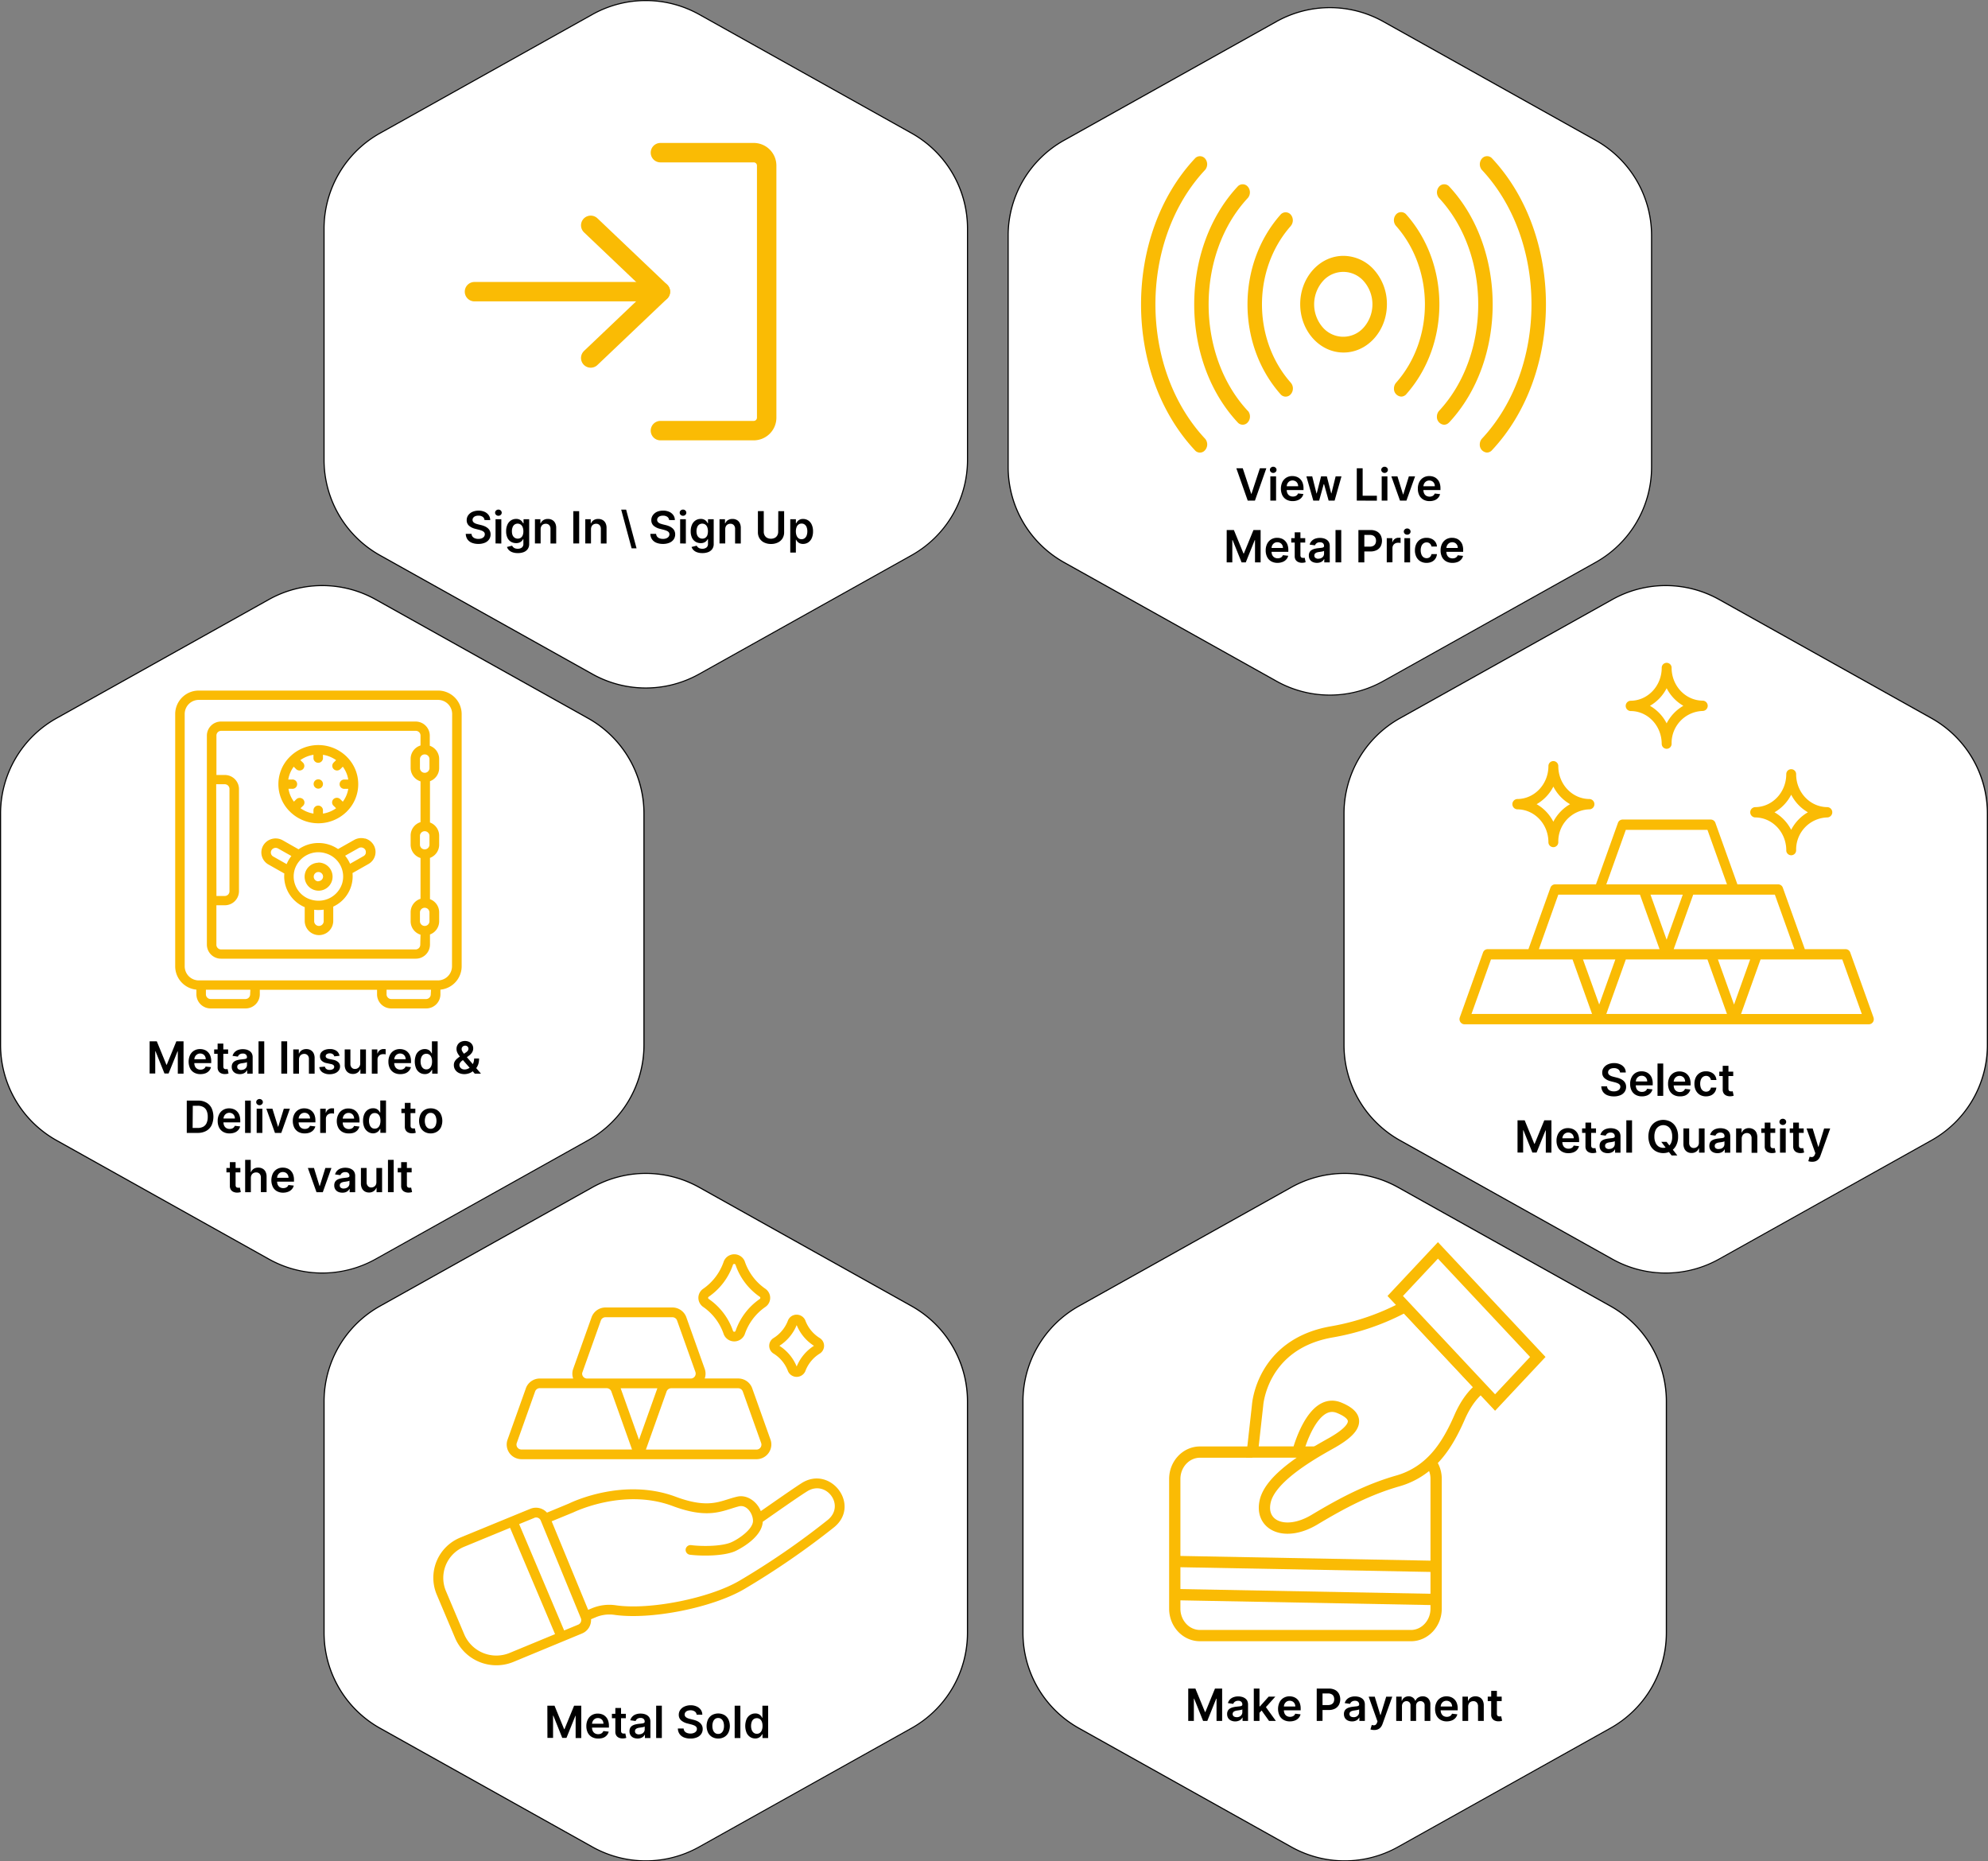 <svg id="Layer_1" data-name="Layer 1" xmlns="http://www.w3.org/2000/svg" viewBox="0 0 805 753.64">
    <rect x="0" y="0" width="805" height="753.64" fill="#808080" stroke="none"/>
    <g id="buying_value1" data-name="buying@value1">
        <g id="_06" data-name="06">
            <path
                d="M157.5,543.18a44.3,44.3,0,0,1-21.58-5.62l-86-48.08a44.27,44.27,0,0,1-22.66-38.62V357.19a44.28,44.28,0,0,1,22.66-38.63l86-48.08a44.24,44.24,0,0,1,43.16,0l86,48.08a44.28,44.28,0,0,1,22.66,38.63v93.67a44.27,44.27,0,0,1-22.66,38.62l-86,48.08A44.3,44.3,0,0,1,157.5,543.18Z"
                transform="translate(-27 -27.77)" style="fill:#fff" />
            <path
                d="M157.5,265.08a44.15,44.15,0,0,1,21.48,5.6l86,48.08a44,44,0,0,1,22.55,38.43v93.67A44.06,44.06,0,0,1,265,489.29l-86,48.08a44,44,0,0,1-43,0L50,489.29a44.06,44.06,0,0,1-22.55-38.43V357.19A44,44,0,0,1,50,318.76l86-48.08a44.15,44.15,0,0,1,21.48-5.6m0-.44a44.49,44.49,0,0,0-21.69,5.65l-86,48.08A44.47,44.47,0,0,0,27,357.19v93.67a44.47,44.47,0,0,0,22.77,38.82l86,48.07a44.46,44.46,0,0,0,43.38,0l86-48.07A44.47,44.47,0,0,0,288,450.86V357.19a44.47,44.47,0,0,0-22.77-38.82l-86-48.08a44.52,44.52,0,0,0-21.69-5.65Z"
                transform="translate(-27 -27.77)" />
            <path
                d="M87.59,449.37h2.9l3.89,9.49h.15l3.88-9.49h2.91v13.09H99v-9h-.12l-3.62,8.95H93.6l-3.62-9h-.12v9H87.59Z"
                transform="translate(-27 -27.77)" />
            <path
                d="M108.14,462.66a5,5,0,0,1-2.54-.62,4.1,4.1,0,0,1-1.65-1.75,6.54,6.54,0,0,1,0-5.34,4.4,4.4,0,0,1,1.62-1.79,4.57,4.57,0,0,1,2.45-.64,4.89,4.89,0,0,1,1.72.29,3.85,3.85,0,0,1,1.43.9,4.16,4.16,0,0,1,1,1.54,6.24,6.24,0,0,1,.36,2.23v.71h-8.05v-1.56h5.83a2.44,2.44,0,0,0-.29-1.19,2,2,0,0,0-.78-.82,2.21,2.21,0,0,0-1.17-.3,2.24,2.24,0,0,0-1.24.34,2.42,2.42,0,0,0-.84.9,2.61,2.61,0,0,0-.3,1.21v1.36a3.19,3.19,0,0,0,.31,1.47,2.26,2.26,0,0,0,.88.93,2.53,2.53,0,0,0,1.32.32,2.9,2.9,0,0,0,.91-.14,2,2,0,0,0,.71-.43,1.73,1.73,0,0,0,.45-.69l2.16.24a3.28,3.28,0,0,1-.77,1.49,3.71,3.71,0,0,1-1.46,1A5.63,5.63,0,0,1,108.14,462.66Z"
                transform="translate(-27 -27.77)" />
            <path
                d="M119.37,452.65v1.79h-5.65v-1.79Zm-4.25-2.36h2.31v9.22a1.36,1.36,0,0,0,.15.71.7.7,0,0,0,.38.34,1.42,1.42,0,0,0,.52.09,2.5,2.5,0,0,0,.4,0l.28-.06.39,1.81c-.13,0-.3.09-.53.14a4.68,4.68,0,0,1-.83.09,3.61,3.61,0,0,1-1.57-.27,2.32,2.32,0,0,1-1.1-.9,2.66,2.66,0,0,1-.4-1.54Z"
                transform="translate(-27 -27.77)" />
            <path
                d="M124.13,462.66a4.13,4.13,0,0,1-1.68-.33,2.72,2.72,0,0,1-1.17-1,2.88,2.88,0,0,1-.44-1.62,2.85,2.85,0,0,1,.31-1.38,2.41,2.41,0,0,1,.84-.87,4.32,4.32,0,0,1,1.2-.49,9.92,9.92,0,0,1,1.38-.25l1.4-.16a2.07,2.07,0,0,0,.78-.23.53.53,0,0,0,.25-.49v0a1.45,1.45,0,0,0-.43-1.12,1.76,1.76,0,0,0-1.23-.39,2.19,2.19,0,0,0-1.35.37,1.9,1.9,0,0,0-.67.87l-2.16-.3a3.47,3.47,0,0,1,.85-1.5,3.7,3.7,0,0,1,1.44-.91,5.56,5.56,0,0,1,1.87-.3,6.18,6.18,0,0,1,1.42.16,4.07,4.07,0,0,1,1.28.55,2.83,2.83,0,0,1,.94,1,3.36,3.36,0,0,1,.35,1.63v6.57h-2.22v-1.34H127a3,3,0,0,1-.59.76,2.86,2.86,0,0,1-1,.57A3.89,3.89,0,0,1,124.13,462.66Zm.6-1.7a2.46,2.46,0,0,0,1.21-.28,2.07,2.07,0,0,0,.79-.73,2,2,0,0,0,.28-1v-1.16a1.17,1.17,0,0,1-.37.17,4.16,4.16,0,0,1-.58.13l-.63.11-.55.07a4.58,4.58,0,0,0-.92.23,1.58,1.58,0,0,0-.65.45,1.09,1.09,0,0,0-.24.73,1.11,1.11,0,0,0,.47,1A2.09,2.09,0,0,0,124.73,461Z"
                transform="translate(-27 -27.77)" />
            <path d="M134,449.37v13.09h-2.31V449.37Z" transform="translate(-27 -27.77)" />
            <path d="M143.28,449.37v13.09h-2.37V449.37Z" transform="translate(-27 -27.77)" />
            <path
                d="M148.07,456.71v5.75h-2.32v-9.81H148v1.66h.11a2.89,2.89,0,0,1,1.08-1.31,3.35,3.35,0,0,1,1.85-.48,3.46,3.46,0,0,1,1.77.43,2.94,2.94,0,0,1,1.18,1.26,4.38,4.38,0,0,1,.41,2v6.25h-2.31v-5.89a2.18,2.18,0,0,0-.51-1.54,1.82,1.82,0,0,0-1.4-.56,2.11,2.11,0,0,0-1.08.27,1.87,1.87,0,0,0-.74.76A2.64,2.64,0,0,0,148.07,456.71Z"
                transform="translate(-27 -27.77)" />
            <path
                d="M164.49,455.24l-2.11.23a1.72,1.72,0,0,0-.31-.6,1.5,1.5,0,0,0-.59-.45,2.08,2.08,0,0,0-.91-.18,2.18,2.18,0,0,0-1.21.32.9.9,0,0,0-.48.81.85.85,0,0,0,.31.7,2.88,2.88,0,0,0,1.07.44l1.68.35a4.17,4.17,0,0,1,2.07,1,2.26,2.26,0,0,1,.69,1.7,2.69,2.69,0,0,1-.54,1.64,3.5,3.5,0,0,1-1.48,1.1,5.67,5.67,0,0,1-2.17.4,5.09,5.09,0,0,1-2.91-.76,3,3,0,0,1-1.31-2.11l2.26-.22a1.57,1.57,0,0,0,.65,1,2.24,2.24,0,0,0,1.3.34,2.32,2.32,0,0,0,1.33-.34,1,1,0,0,0,.5-.84A.85.85,0,0,0,162,459a2.07,2.07,0,0,0-1-.42l-1.67-.36a3.9,3.9,0,0,1-2.09-1,2.41,2.41,0,0,1-.67-1.77,2.52,2.52,0,0,1,.49-1.58,3.41,3.41,0,0,1,1.4-1,5.56,5.56,0,0,1,2.08-.36,4.48,4.48,0,0,1,2.72.73A3.13,3.13,0,0,1,164.49,455.24Z"
                transform="translate(-27 -27.77)" />
            <path
                d="M172.87,458.33v-5.68h2.31v9.81h-2.24v-1.74h-.1a3,3,0,0,1-1.09,1.35,3.22,3.22,0,0,1-1.87.52,3.28,3.28,0,0,1-1.7-.43A2.93,2.93,0,0,1,167,460.9a4.38,4.38,0,0,1-.42-2v-6.25h2.31v5.89a2.08,2.08,0,0,0,.52,1.48,1.72,1.72,0,0,0,1.34.55,2.08,2.08,0,0,0,1-.25,2,2,0,0,0,.79-.74A2.3,2.3,0,0,0,172.87,458.33Z"
                transform="translate(-27 -27.77)" />
            <path
                d="M177.56,462.46v-9.81h2.24v1.63h.11a2.37,2.37,0,0,1,.92-1.31,2.55,2.55,0,0,1,1.5-.47l.43,0,.4.05v2.13a2.17,2.17,0,0,0-.46-.1c-.22,0-.42,0-.61,0a2.37,2.37,0,0,0-1.14.27,2.14,2.14,0,0,0-.79.76,2.1,2.1,0,0,0-.29,1.1v5.77Z"
                transform="translate(-27 -27.77)" />
            <path
                d="M189.05,462.66a5,5,0,0,1-2.55-.62,4.22,4.22,0,0,1-1.65-1.75,5.91,5.91,0,0,1-.57-2.68,5.76,5.76,0,0,1,.58-2.66,4.26,4.26,0,0,1,1.62-1.79,4.53,4.53,0,0,1,2.44-.64,4.89,4.89,0,0,1,1.72.29,3.77,3.77,0,0,1,1.43.9,4,4,0,0,1,1,1.54,6.24,6.24,0,0,1,.36,2.23v.71h-8v-1.56h5.83a2.55,2.55,0,0,0-.28-1.19,2.08,2.08,0,0,0-.79-.82,2.2,2.2,0,0,0-1.16-.3,2.25,2.25,0,0,0-1.25.34,2.31,2.31,0,0,0-.83.9,2.62,2.62,0,0,0-.31,1.21v1.36a3.19,3.19,0,0,0,.32,1.47,2.23,2.23,0,0,0,.87.93,2.58,2.58,0,0,0,1.32.32,2.85,2.85,0,0,0,.91-.14,2,2,0,0,0,.71-.43,1.86,1.86,0,0,0,.46-.69l2.16.24a3.39,3.39,0,0,1-.78,1.49,3.71,3.71,0,0,1-1.46,1A5.57,5.57,0,0,1,189.05,462.66Z"
                transform="translate(-27 -27.77)" />
            <path
                d="M199,462.64a3.69,3.69,0,0,1-2.07-.6,4,4,0,0,1-1.44-1.72,7.39,7.39,0,0,1,0-5.52,3.9,3.9,0,0,1,1.46-1.7,3.71,3.71,0,0,1,2.05-.58,3,3,0,0,1,1.42.29,2.7,2.7,0,0,1,.88.69,4.51,4.51,0,0,1,.5.77h.1v-4.9h2.32v13.09H202v-1.54h-.14a3.84,3.84,0,0,1-.51.75,2.74,2.74,0,0,1-.9.68A3.06,3.06,0,0,1,199,462.64Zm.65-1.9a2,2,0,0,0,1.25-.4,2.45,2.45,0,0,0,.79-1.12,4.69,4.69,0,0,0,.26-1.67,4.61,4.61,0,0,0-.26-1.65,2.42,2.42,0,0,0-.78-1.09,2.26,2.26,0,0,0-2.55,0,2.39,2.39,0,0,0-.78,1.11,4.55,4.55,0,0,0-.27,1.62,4.62,4.62,0,0,0,.27,1.64,2.57,2.57,0,0,0,.79,1.14A2,2,0,0,0,199.66,460.74Z"
                transform="translate(-27 -27.77)" />
            <path
                d="M215.09,462.66a5.1,5.1,0,0,1-2.3-.49,3.61,3.61,0,0,1-1.49-1.31,3.44,3.44,0,0,1-.52-1.87,3,3,0,0,1,.32-1.4,4.27,4.27,0,0,1,.9-1.12,11.43,11.43,0,0,1,1.32-1l2.32-1.58a3,3,0,0,0,.78-.7,1.45,1.45,0,0,0,.27-.87,1.15,1.15,0,0,0-.36-.8,1.28,1.28,0,0,0-1-.38,1.39,1.39,0,0,0-.74.2,1.46,1.46,0,0,0-.49.5,1.34,1.34,0,0,0-.17.67,1.85,1.85,0,0,0,.24.87,5.66,5.66,0,0,0,.62.91l.83,1,6.14,7.19h-2.5l-5.1-5.84c-.38-.44-.75-.88-1.1-1.31a6.75,6.75,0,0,1-.86-1.34,3.42,3.42,0,0,1-.34-1.52,3.19,3.19,0,0,1,.43-1.66,3.11,3.11,0,0,1,1.2-1.16,4.07,4.07,0,0,1,3.58,0,3,3,0,0,1,1.15,1.09,2.91,2.91,0,0,1,.4,1.48,3.08,3.08,0,0,1-.46,1.65,5,5,0,0,1-1.28,1.33l-2.65,1.94a3.31,3.31,0,0,0-.93.95,1.69,1.69,0,0,0-.28.82,1.77,1.77,0,0,0,.26.94,2,2,0,0,0,.74.68,2.33,2.33,0,0,0,1.11.25,3.14,3.14,0,0,0,1.39-.32,4.14,4.14,0,0,0,1.25-.9,4.4,4.4,0,0,0,.89-1.41,4.89,4.89,0,0,0,.33-1.83h2a7.68,7.68,0,0,1-.27,2.16A5.71,5.71,0,0,1,220,460a4.8,4.8,0,0,1-.92,1l-.3.21a3.15,3.15,0,0,1-.29.22,4.23,4.23,0,0,1-1.61.92A5.88,5.88,0,0,1,215.09,462.66Z"
                transform="translate(-27 -27.77)" />
            <path
                d="M107.07,486.46h-4.44V473.37h4.53a6.67,6.67,0,0,1,3.35.79,5.25,5.25,0,0,1,2.16,2.24,8.59,8.59,0,0,1,0,7,5.4,5.4,0,0,1-2.18,2.26A7,7,0,0,1,107.07,486.46Zm-2.07-2h2a4.76,4.76,0,0,0,2.29-.5,3.14,3.14,0,0,0,1.37-1.5,5.94,5.94,0,0,0,.46-2.5,5.88,5.88,0,0,0-.46-2.5,3.19,3.19,0,0,0-1.36-1.49,4.57,4.57,0,0,0-2.23-.5h-2Z"
                transform="translate(-27 -27.77)" />
            <path
                d="M119.92,486.66a5,5,0,0,1-2.55-.62,4.22,4.22,0,0,1-1.65-1.75,5.91,5.91,0,0,1-.57-2.68,5.76,5.76,0,0,1,.58-2.66,4.26,4.26,0,0,1,1.62-1.79,4.54,4.54,0,0,1,2.45-.64,4.88,4.88,0,0,1,1.71.29,3.77,3.77,0,0,1,1.43.9,4.18,4.18,0,0,1,1,1.54,6.48,6.48,0,0,1,.35,2.23v.71h-8v-1.56h5.82a2.55,2.55,0,0,0-.28-1.19,2.08,2.08,0,0,0-.79-.82,2.2,2.2,0,0,0-1.16-.3,2.25,2.25,0,0,0-1.25.34,2.39,2.39,0,0,0-.83.9,2.62,2.62,0,0,0-.31,1.21v1.36a3.19,3.19,0,0,0,.32,1.47,2.3,2.3,0,0,0,.87.93,2.58,2.58,0,0,0,1.32.32,2.85,2.85,0,0,0,.91-.14,2,2,0,0,0,.71-.43,1.86,1.86,0,0,0,.46-.69l2.16.24a3.39,3.39,0,0,1-.78,1.49,3.71,3.71,0,0,1-1.46,1A5.57,5.57,0,0,1,119.92,486.66Z"
                transform="translate(-27 -27.77)" />
            <path d="M128.55,473.37v13.09h-2.31V473.37Z" transform="translate(-27 -27.77)" />
            <path
                d="M132.09,475.25a1.31,1.31,0,0,1-.94-.37,1.16,1.16,0,0,1-.4-.89,1.14,1.14,0,0,1,.4-.88,1.39,1.39,0,0,1,1.89,0,1.16,1.16,0,0,1,.4.89,1.14,1.14,0,0,1-.4.88A1.32,1.32,0,0,1,132.09,475.25Zm-1.16,11.21v-9.81h2.31v9.81Z"
                transform="translate(-27 -27.77)" />
            <path d="M144.39,476.65l-3.49,9.81h-2.56l-3.5-9.81h2.47l2.26,7.29h.1l2.26-7.29Z"
                transform="translate(-27 -27.77)" />
            <path
                d="M150.34,486.66a5,5,0,0,1-2.55-.62,4.22,4.22,0,0,1-1.65-1.75,5.91,5.91,0,0,1-.57-2.68,5.76,5.76,0,0,1,.58-2.66,4.26,4.26,0,0,1,1.62-1.79,4.54,4.54,0,0,1,2.45-.64,4.88,4.88,0,0,1,1.71.29,3.77,3.77,0,0,1,1.43.9,4,4,0,0,1,1,1.54,6.24,6.24,0,0,1,.36,2.23v.71h-8v-1.56h5.83a2.55,2.55,0,0,0-.28-1.19,2.08,2.08,0,0,0-.79-.82,2.2,2.2,0,0,0-1.16-.3,2.25,2.25,0,0,0-1.25.34,2.31,2.31,0,0,0-.83.9,2.62,2.62,0,0,0-.31,1.21v1.36a3.19,3.19,0,0,0,.32,1.47,2.3,2.3,0,0,0,.87.93,2.58,2.58,0,0,0,1.32.32,2.85,2.85,0,0,0,.91-.14,2,2,0,0,0,.71-.43,1.86,1.86,0,0,0,.46-.69l2.16.24a3.39,3.39,0,0,1-.78,1.49,3.71,3.71,0,0,1-1.46,1A5.57,5.57,0,0,1,150.34,486.66Z"
                transform="translate(-27 -27.77)" />
            <path
                d="M156.66,486.46v-9.81h2.24v1.63h.1a2.44,2.44,0,0,1,.93-1.31,2.5,2.5,0,0,1,1.5-.47l.43,0,.4.05v2.13a2.15,2.15,0,0,0-.47-.1c-.21,0-.41,0-.61,0a2.33,2.33,0,0,0-1.13.27,2.06,2.06,0,0,0-.79.76,2.1,2.1,0,0,0-.29,1.1v5.77Z"
                transform="translate(-27 -27.77)" />
            <path
                d="M168.15,486.66a5,5,0,0,1-2.55-.62,4.16,4.16,0,0,1-1.65-1.75,5.91,5.91,0,0,1-.57-2.68A5.76,5.76,0,0,1,164,479a4.26,4.26,0,0,1,1.62-1.79,4.53,4.53,0,0,1,2.44-.64,4.89,4.89,0,0,1,1.72.29,3.77,3.77,0,0,1,1.43.9,4.16,4.16,0,0,1,1,1.54,6.24,6.24,0,0,1,.36,2.23v.71h-8v-1.56h5.83a2.44,2.44,0,0,0-.29-1.19,2,2,0,0,0-.78-.82,2.2,2.2,0,0,0-1.16-.3,2.25,2.25,0,0,0-1.25.34,2.42,2.42,0,0,0-.84.9,2.74,2.74,0,0,0-.3,1.21v1.36a3.32,3.32,0,0,0,.31,1.47,2.26,2.26,0,0,0,.88.93,2.53,2.53,0,0,0,1.32.32,2.9,2.9,0,0,0,.91-.14,2,2,0,0,0,.71-.43,1.73,1.73,0,0,0,.45-.69l2.16.24a3.28,3.28,0,0,1-.77,1.49,3.71,3.71,0,0,1-1.46,1A5.61,5.61,0,0,1,168.15,486.66Z"
                transform="translate(-27 -27.77)" />
            <path
                d="M178.11,486.64A3.69,3.69,0,0,1,176,486a4.06,4.06,0,0,1-1.45-1.72,6.52,6.52,0,0,1-.53-2.75,6.39,6.39,0,0,1,.54-2.77,4,4,0,0,1,1.46-1.7,3.77,3.77,0,0,1,2.06-.58,3,3,0,0,1,1.42.29,2.7,2.7,0,0,1,.88.69,4.51,4.51,0,0,1,.5.77h.1v-4.9h2.32v13.09h-2.28v-1.54h-.14a3.51,3.51,0,0,1-.52.75,2.6,2.6,0,0,1-.89.68A3.06,3.06,0,0,1,178.11,486.64Zm.65-1.9a2,2,0,0,0,1.25-.4,2.44,2.44,0,0,0,.78-1.12,4.68,4.68,0,0,0,.27-1.67,4.61,4.61,0,0,0-.26-1.65,2.42,2.42,0,0,0-.78-1.09,2,2,0,0,0-1.26-.39,2.06,2.06,0,0,0-1.3.4,2.54,2.54,0,0,0-.78,1.11,4.79,4.79,0,0,0-.26,1.62,4.62,4.62,0,0,0,.27,1.64,2.56,2.56,0,0,0,.78,1.14A2.05,2.05,0,0,0,178.76,484.74Z"
                transform="translate(-27 -27.77)" />
            <path
                d="M195.18,476.65v1.79h-5.64v-1.79Zm-4.25-2.36h2.32v9.22a1.37,1.37,0,0,0,.14.71.73.73,0,0,0,.38.34,1.46,1.46,0,0,0,.52.09,2.41,2.41,0,0,0,.4,0l.28-.06.39,1.81a5.32,5.32,0,0,1-.53.14,4.47,4.47,0,0,1-.83.09,3.63,3.63,0,0,1-1.57-.27,2.37,2.37,0,0,1-1.1-.9,2.73,2.73,0,0,1-.4-1.54Z"
                transform="translate(-27 -27.77)" />
            <path
                d="M201.4,486.66a4.75,4.75,0,0,1-2.49-.64,4.23,4.23,0,0,1-1.63-1.77,6.39,6.39,0,0,1,0-5.32,4.26,4.26,0,0,1,1.63-1.78,4.75,4.75,0,0,1,2.49-.63,4.81,4.81,0,0,1,2.5.63,4.32,4.32,0,0,1,1.63,1.78,6.39,6.39,0,0,1,0,5.32A4.3,4.3,0,0,1,203.9,486,4.81,4.81,0,0,1,201.4,486.66Zm0-1.86a2,2,0,0,0,1.3-.43,2.54,2.54,0,0,0,.78-1.16,4.91,4.91,0,0,0,.26-1.62,5,5,0,0,0-.26-1.64,2.6,2.6,0,0,0-.78-1.16,2,2,0,0,0-1.3-.44,2,2,0,0,0-1.33.44,2.7,2.7,0,0,0-.79,1.16,5,5,0,0,0-.26,1.64,4.91,4.91,0,0,0,.26,1.62,2.64,2.64,0,0,0,.79,1.16A2,2,0,0,0,201.42,484.8Z"
                transform="translate(-27 -27.77)" />
            <path
                d="M124.33,500.65v1.79h-5.64v-1.79Zm-4.25-2.36h2.32v9.22a1.48,1.48,0,0,0,.14.71.73.73,0,0,0,.38.34,1.47,1.47,0,0,0,.53.09,2.6,2.6,0,0,0,.4,0l.27-.06.39,1.81-.52.14a4.69,4.69,0,0,1-.84.09,3.56,3.56,0,0,1-1.56-.27,2.35,2.35,0,0,1-1.11-.9,2.73,2.73,0,0,1-.4-1.54Z"
                transform="translate(-27 -27.77)" />
            <path
                d="M128.58,504.71v5.75h-2.31V497.37h2.26v4.94h.12a2.88,2.88,0,0,1,1.07-1.31,3.28,3.28,0,0,1,1.85-.48,3.5,3.5,0,0,1,1.78.43,2.86,2.86,0,0,1,1.18,1.25,4.39,4.39,0,0,1,.42,2v6.25h-2.31v-5.89a2.18,2.18,0,0,0-.51-1.54,1.83,1.83,0,0,0-1.42-.56,2.21,2.21,0,0,0-1.1.27,1.89,1.89,0,0,0-.75.76A2.52,2.52,0,0,0,128.58,504.71Z"
                transform="translate(-27 -27.77)" />
            <path
                d="M141.65,510.66a5.07,5.07,0,0,1-2.55-.62,4.14,4.14,0,0,1-1.64-1.75,6.44,6.44,0,0,1,0-5.34,4.4,4.4,0,0,1,1.62-1.79,4.54,4.54,0,0,1,2.45-.64,4.84,4.84,0,0,1,1.71.29,3.89,3.89,0,0,1,1.44.9,4.29,4.29,0,0,1,1,1.54,6.24,6.24,0,0,1,.36,2.23v.71H138v-1.56h5.83a2.55,2.55,0,0,0-.29-1.19,2.12,2.12,0,0,0-.78-.82,2.45,2.45,0,0,0-2.42,0,2.49,2.49,0,0,0-1.13,2.11v1.36a3.19,3.19,0,0,0,.31,1.47,2.3,2.3,0,0,0,.87.93,2.58,2.58,0,0,0,1.32.32,3,3,0,0,0,.92-.14,2.15,2.15,0,0,0,.71-.43,1.73,1.73,0,0,0,.45-.69l2.16.24a3.39,3.39,0,0,1-.78,1.49,3.71,3.71,0,0,1-1.46,1A5.57,5.57,0,0,1,141.65,510.66Z"
                transform="translate(-27 -27.77)" />
            <path d="M161.21,500.65l-3.5,9.81h-2.55l-3.5-9.81h2.47l2.25,7.29h.11l2.26-7.29Z"
                transform="translate(-27 -27.77)" />
            <path
                d="M165.63,510.66a4.13,4.13,0,0,1-1.68-.33,2.78,2.78,0,0,1-1.17-1,2.88,2.88,0,0,1-.43-1.62,2.85,2.85,0,0,1,.3-1.38,2.5,2.5,0,0,1,.84-.87,4.32,4.32,0,0,1,1.2-.49,10.19,10.19,0,0,1,1.38-.25l1.4-.16a2.2,2.2,0,0,0,.79-.23.54.54,0,0,0,.24-.49v0a1.45,1.45,0,0,0-.43-1.12,1.75,1.75,0,0,0-1.23-.39,2.15,2.15,0,0,0-1.34.37,1.78,1.78,0,0,0-.67.87l-2.16-.3a3.45,3.45,0,0,1,.84-1.5,3.7,3.7,0,0,1,1.44-.91,5.62,5.62,0,0,1,1.88-.3,6.16,6.16,0,0,1,1.41.16,4,4,0,0,1,1.28.55,2.75,2.75,0,0,1,.94,1,3.36,3.36,0,0,1,.36,1.63v6.57h-2.23v-1.34h-.07a3,3,0,0,1-.6.76,2.86,2.86,0,0,1-.95.57A3.89,3.89,0,0,1,165.63,510.66Zm.6-1.7a2.43,2.43,0,0,0,1.21-.28,2,2,0,0,0,.79-.73,1.9,1.9,0,0,0,.28-1v-1.16a1.07,1.07,0,0,1-.37.17,3.86,3.86,0,0,1-.58.13l-.63.11-.54.07a4.52,4.52,0,0,0-.93.23,1.64,1.64,0,0,0-.65.45,1.14,1.14,0,0,0-.23.73,1.11,1.11,0,0,0,.46,1A2.11,2.11,0,0,0,166.23,509Z"
                transform="translate(-27 -27.77)" />
            <path
                d="M179.41,506.33v-5.68h2.31v9.81h-2.24v-1.74h-.1a3.05,3.05,0,0,1-1.09,1.35,3.22,3.22,0,0,1-1.87.52,3.28,3.28,0,0,1-1.7-.43,3,3,0,0,1-1.16-1.26,4.51,4.51,0,0,1-.41-2v-6.25h2.31v5.89A2.08,2.08,0,0,0,176,508a1.76,1.76,0,0,0,1.35.55,2.08,2.08,0,0,0,1-.25,2,2,0,0,0,.79-.74A2.39,2.39,0,0,0,179.41,506.33Z"
                transform="translate(-27 -27.77)" />
            <path d="M186.41,497.37v13.09H184.1V497.37Z" transform="translate(-27 -27.77)" />
            <path
                d="M193.69,500.65v1.79h-5.64v-1.79Zm-4.25-2.36h2.32v9.22a1.37,1.37,0,0,0,.14.71.73.73,0,0,0,.38.34,1.47,1.47,0,0,0,.53.09,2.38,2.38,0,0,0,.39,0l.28-.06.39,1.81-.52.14a4.69,4.69,0,0,1-.84.09,3.56,3.56,0,0,1-1.56-.27,2.35,2.35,0,0,1-1.11-.9,2.73,2.73,0,0,1-.4-1.54Z"
                transform="translate(-27 -27.77)" />
            <path
                d="M155.94,347.08A1.89,1.89,0,1,0,154,345.2a1.9,1.9,0,0,0,1.93,1.88Zm18.84,20.21a5.83,5.83,0,0,0-4.38.56l-6.51,3.68a14.06,14.06,0,0,0-16,.1L141.5,368a5.84,5.84,0,0,0-7.9,2.07,5.6,5.6,0,0,0,2.12,7.73h0l6.42,3.63a11.85,11.85,0,0,0-.06,1.19,13.6,13.6,0,0,0,8.31,12.44v5.78a5.78,5.78,0,0,0,11.55,0h0v-6a13.53,13.53,0,0,0,7.8-13.59l6.44-3.65a5.58,5.58,0,0,0,2.11-7.72,5.76,5.76,0,0,0-3.51-2.64Zm-31.71,10.34-5.43-3.07a1.86,1.86,0,0,1-.7-2.58,2,2,0,0,1,2.63-.69l5.42,3.06A13.69,13.69,0,0,0,143.07,377.63Zm15,23.24a1.93,1.93,0,0,1-3.85,0v-4.76a14,14,0,0,0,1.71.11,15.41,15.41,0,0,0,2.14-.16Zm-2.15-8.42a10.17,10.17,0,0,1-3.05-.47h0a9.76,9.76,0,0,1-6.49-12.32A10.05,10.05,0,0,1,159,373.31a9.77,9.77,0,0,1,6.49,12.32A10,10,0,0,1,155.94,392.45Zm19.2-19.22a1.85,1.85,0,0,1-.9,1.15l-5.47,3.11a13.62,13.62,0,0,0-2-3.25l5.52-3.12a2,2,0,0,1,2.63.69,1.85,1.85,0,0,1,.18,1.42Zm29.17-65.86H107.56a9.53,9.53,0,0,0-9.62,9.42v102.3a9.5,9.5,0,0,0,8.59,9.37v1.94a5.74,5.74,0,0,0,5.78,5.66h14.11a5.73,5.73,0,0,0,5.78-5.66v-1.88h47.48v1.88a5.72,5.72,0,0,0,5.77,5.66h14.12a5.73,5.73,0,0,0,5.77-5.66v-1.94a9.51,9.51,0,0,0,8.6-9.37V316.79A9.53,9.53,0,0,0,204.31,307.37Zm-76,123a1.91,1.91,0,0,1-1.93,1.89H112.31a1.92,1.92,0,0,1-1.93-1.89h0v-1.88h18Zm73.14,0a1.91,1.91,0,0,1-1.92,1.89H185.45a1.91,1.91,0,0,1-1.92-1.89h0v-1.88h18Zm8.6-11.31a5.74,5.74,0,0,1-5.78,5.66H107.56a5.72,5.72,0,0,1-5.77-5.66V316.79a5.71,5.71,0,0,1,5.77-5.65h96.75a5.72,5.72,0,0,1,5.78,5.65Zm-9-89.35v-4.15a5.72,5.72,0,0,0-5.78-5.65H116.54a5.72,5.72,0,0,0-5.77,5.65v84.7a5.72,5.72,0,0,0,5.77,5.66h78.79a5.73,5.73,0,0,0,5.78-5.66v-4.14a5.69,5.69,0,0,0,3.72-5.28V397.1a5.68,5.68,0,0,0-3.72-5.28V375.11a5.67,5.67,0,0,0,3.72-5.28v-3.77a5.69,5.69,0,0,0-3.72-5.28V344.06a5.67,5.67,0,0,0,3.72-5.27V335A5.67,5.67,0,0,0,201.11,329.74Zm-86.49,15.58H118a1.91,1.91,0,0,1,1.92,1.89h0v41.47a1.9,1.9,0,0,1-1.92,1.88h-3.36Zm82.64,65a1.91,1.91,0,0,1-1.93,1.89H116.54a1.91,1.91,0,0,1-1.92-1.89v-16H118a5.72,5.72,0,0,0,5.77-5.65V347.21a5.72,5.72,0,0,0-5.77-5.66h-3.36v-16a1.9,1.9,0,0,1,1.92-1.88h78.79a1.91,1.91,0,0,1,1.93,1.88h0v4.05a5.67,5.67,0,0,0-4,5.38v3.77a5.66,5.66,0,0,0,4,5.37v16.52a5.67,5.67,0,0,0-4,5.38v3.77a5.66,5.66,0,0,0,4,5.37v16.52a5.67,5.67,0,0,0-4,5.38v3.77a5.66,5.66,0,0,0,4,5.37Zm3.72-9.42a1.93,1.93,0,0,1-3.85,0V397.1a1.93,1.93,0,0,1,3.85,0Zm0-31a1.93,1.93,0,0,1-3.85,0v-3.77a1.93,1.93,0,0,1,3.85,0Zm0-31a1.93,1.93,0,0,1-3.85,0V335a1.93,1.93,0,0,1,3.85,0h0Zm-45,38.2a5.66,5.66,0,1,0,5.77,5.66h0A5.72,5.72,0,0,0,155.94,377Zm0,7.54a1.89,1.89,0,1,1,1.92-1.88h0A1.9,1.9,0,0,1,155.94,384.53Zm-11.43-28.15a1.07,1.07,0,0,0,.16.14,16.36,16.36,0,0,0,22.54,0l.16-.14a1.07,1.07,0,0,0,.14-.16,15.56,15.56,0,0,0,0-22.07,1.07,1.07,0,0,0-.14-.16l-.16-.14a16.36,16.36,0,0,0-22.54,0,1.07,1.07,0,0,0-.16.14l-.15.16a15.56,15.56,0,0,0,0,22.07A1.17,1.17,0,0,0,144.51,356.38Zm.75-13.07h-1.49a11.91,11.91,0,0,1,2.21-5.2l1,1a2,2,0,0,0,2.73,0,1.85,1.85,0,0,0,0-2.66l-1.05-1a12.45,12.45,0,0,1,5.31-2.16v1.45a1.93,1.93,0,0,0,3.85,0v-1.45a12.45,12.45,0,0,1,5.31,2.16l-1,1a1.85,1.85,0,0,0,.05,2.66,1.94,1.94,0,0,0,2.67,0l1-1a11.8,11.8,0,0,1,2.21,5.2h-1.48a1.89,1.89,0,1,0,0,3.77h1.48a11.8,11.8,0,0,1-2.21,5.2l-1-1a2,2,0,0,0-2.72-.09,1.86,1.86,0,0,0-.1,2.66l.1.09,1,1a12.45,12.45,0,0,1-5.31,2.16v-1.45a1.93,1.93,0,0,0-3.85,0v1.45A12.45,12.45,0,0,1,148.7,355l1.05-1a1.85,1.85,0,0,0-.05-2.66,2,2,0,0,0-2.68,0l-1,1a11.91,11.91,0,0,1-2.21-5.2h1.49a1.89,1.89,0,1,0,0-3.77Z"
                transform="translate(-27 -27.77)" style="fill:#fabb04" />
        </g>
        <g id="_05" data-name="05">
            <path
                d="M288.5,781.18a44.3,44.3,0,0,1-21.58-5.62l-86-48.08a44.27,44.27,0,0,1-22.66-38.62V595.19a44.28,44.28,0,0,1,22.66-38.63l86-48.08a44.24,44.24,0,0,1,43.16,0l86,48.08a44.28,44.28,0,0,1,22.66,38.63v93.67a44.27,44.27,0,0,1-22.66,38.62l-86,48.08A44.3,44.3,0,0,1,288.5,781.18Z"
                transform="translate(-27 -27.77)" style="fill:#fff" />
            <path
                d="M288.5,503.08a44.15,44.15,0,0,1,21.48,5.6l86,48.08a44,44,0,0,1,22.55,38.43v93.67A44.06,44.06,0,0,1,396,727.29l-86,48.08a44,44,0,0,1-43,0l-86-48.08a44.06,44.06,0,0,1-22.55-38.43V595.19A44,44,0,0,1,181,556.76l86-48.08a44.15,44.15,0,0,1,21.48-5.6m0-.44a44.49,44.49,0,0,0-21.69,5.65l-86,48.08A44.47,44.47,0,0,0,158,595.19v93.67a44.47,44.47,0,0,0,22.77,38.82l86,48.07a44.46,44.46,0,0,0,43.38,0l86-48.07A44.47,44.47,0,0,0,419,688.86V595.19a44.47,44.47,0,0,0-22.77-38.82l-86-48.08a44.52,44.52,0,0,0-21.69-5.65Z"
                transform="translate(-27 -27.77)" />
            <path
                d="M248.64,718.37h2.9l3.89,9.49h.15l3.89-9.49h2.9v13.09h-2.28v-9H260l-3.62,8.95h-1.7l-3.61-9h-.12v9h-2.28Z"
                transform="translate(-27 -27.77)" />
            <path
                d="M269.2,731.66a5,5,0,0,1-2.55-.62,4.22,4.22,0,0,1-1.65-1.75,5.91,5.91,0,0,1-.57-2.68A5.76,5.76,0,0,1,265,724a4.26,4.26,0,0,1,1.62-1.79,4.53,4.53,0,0,1,2.44-.64,4.89,4.89,0,0,1,1.72.29,3.77,3.77,0,0,1,1.43.9,4,4,0,0,1,1,1.54,6.24,6.24,0,0,1,.36,2.23v.71h-8.05v-1.56h5.83a2.55,2.55,0,0,0-.28-1.19,2.08,2.08,0,0,0-.79-.82,2.2,2.2,0,0,0-1.16-.3,2.25,2.25,0,0,0-1.25.34,2.31,2.31,0,0,0-.83.9,2.62,2.62,0,0,0-.31,1.21v1.36a3.19,3.19,0,0,0,.32,1.47,2.23,2.23,0,0,0,.87.93,2.58,2.58,0,0,0,1.32.32,2.9,2.9,0,0,0,.91-.14,2,2,0,0,0,.71-.43,1.86,1.86,0,0,0,.46-.69l2.16.24a3.39,3.39,0,0,1-.78,1.49,3.71,3.71,0,0,1-1.46,1A5.57,5.57,0,0,1,269.2,731.66Z"
                transform="translate(-27 -27.77)" />
            <path
                d="M280.42,721.65v1.79h-5.64v-1.79Zm-4.25-2.36h2.31v9.22a1.36,1.36,0,0,0,.15.71.7.7,0,0,0,.38.34,1.46,1.46,0,0,0,.52.09,2.41,2.41,0,0,0,.4,0l.28-.06.39,1.81a5.32,5.32,0,0,1-.53.14,4.57,4.57,0,0,1-.83.09,3.63,3.63,0,0,1-1.57-.27,2.37,2.37,0,0,1-1.1-.9,2.73,2.73,0,0,1-.4-1.54Z"
                transform="translate(-27 -27.77)" />
            <path
                d="M285.18,731.66a4.13,4.13,0,0,1-1.68-.33,2.78,2.78,0,0,1-1.17-1,2.88,2.88,0,0,1-.43-1.62,2.85,2.85,0,0,1,.3-1.38,2.5,2.5,0,0,1,.84-.87,4.32,4.32,0,0,1,1.2-.49,10.19,10.19,0,0,1,1.38-.25c.58-.06,1.05-.11,1.4-.16a2.2,2.2,0,0,0,.79-.23.54.54,0,0,0,.24-.49v0a1.45,1.45,0,0,0-.43-1.12,1.75,1.75,0,0,0-1.23-.39,2.21,2.21,0,0,0-1.35.37,1.82,1.82,0,0,0-.66.87l-2.16-.3a3.45,3.45,0,0,1,.84-1.5,3.7,3.7,0,0,1,1.44-.91,5.58,5.58,0,0,1,1.88-.3,6.16,6.16,0,0,1,1.41.16,4,4,0,0,1,1.28.55,2.83,2.83,0,0,1,.94,1,3.36,3.36,0,0,1,.36,1.63v6.57h-2.23v-1.34h-.08a2.74,2.74,0,0,1-.59.76,2.86,2.86,0,0,1-1,.57A3.89,3.89,0,0,1,285.18,731.66Zm.6-1.7a2.43,2.43,0,0,0,1.21-.28,2,2,0,0,0,.79-.73,1.9,1.9,0,0,0,.28-1v-1.16a1.07,1.07,0,0,1-.37.17,3.86,3.86,0,0,1-.58.13l-.63.11-.54.07a4.52,4.52,0,0,0-.93.23,1.64,1.64,0,0,0-.65.45,1.14,1.14,0,0,0-.23.73,1.11,1.11,0,0,0,.46,1A2.11,2.11,0,0,0,285.78,730Z"
                transform="translate(-27 -27.77)" />
            <path d="M295,718.37v13.09H292.7V718.37Z" transform="translate(-27 -27.77)" />
            <path
                d="M309.08,722a1.72,1.72,0,0,0-.76-1.3,2.91,2.91,0,0,0-1.71-.47,3.4,3.4,0,0,0-1.27.22,1.94,1.94,0,0,0-.82.61,1.51,1.51,0,0,0-.28.88,1.28,1.28,0,0,0,.19.71,1.44,1.44,0,0,0,.51.5,3.43,3.43,0,0,0,.72.35,6.08,6.08,0,0,0,.8.24l1.23.31a8.83,8.83,0,0,1,1.43.46,5.36,5.36,0,0,1,1.23.74,3.44,3.44,0,0,1,.87,1.09,3.26,3.26,0,0,1,.32,1.48,3.53,3.53,0,0,1-.59,2,3.82,3.82,0,0,1-1.7,1.36,6.55,6.55,0,0,1-2.68.49,6.89,6.89,0,0,1-2.65-.47,4,4,0,0,1-1.75-1.38,4,4,0,0,1-.68-2.21h2.33a2.06,2.06,0,0,0,.42,1.13,2.19,2.19,0,0,0,1,.68,3.8,3.8,0,0,0,1.34.23,3.55,3.55,0,0,0,1.36-.24,2.17,2.17,0,0,0,.92-.65,1.62,1.62,0,0,0,.34-1,1.3,1.3,0,0,0-.31-.85,2.24,2.24,0,0,0-.82-.56,8.42,8.42,0,0,0-1.23-.41l-1.49-.38a6,6,0,0,1-2.55-1.26,2.93,2.93,0,0,1-.94-2.26,3.35,3.35,0,0,1,.63-2,4.1,4.1,0,0,1,1.72-1.35,5.84,5.84,0,0,1,2.46-.49,5.65,5.65,0,0,1,2.44.49,4,4,0,0,1,1.66,1.33,3.48,3.48,0,0,1,.62,2Z"
                transform="translate(-27 -27.77)" />
            <path
                d="M317.83,731.66a4.81,4.81,0,0,1-2.5-.64,4.3,4.3,0,0,1-1.63-1.77,6.39,6.39,0,0,1,0-5.32,4.32,4.32,0,0,1,1.63-1.78,5.26,5.26,0,0,1,5,0,4.26,4.26,0,0,1,1.63,1.78,6.39,6.39,0,0,1,0,5.32,4.23,4.23,0,0,1-1.63,1.77A4.78,4.78,0,0,1,317.83,731.66Zm0-1.86a2,2,0,0,0,1.3-.43,2.64,2.64,0,0,0,.79-1.16,4.92,4.92,0,0,0,.25-1.62,5,5,0,0,0-.25-1.64,2.7,2.7,0,0,0-.79-1.16,2,2,0,0,0-1.3-.44,2,2,0,0,0-1.33.44,2.6,2.6,0,0,0-.78,1.16,4.74,4.74,0,0,0-.26,1.64,4.67,4.67,0,0,0,.26,1.62,2.54,2.54,0,0,0,.78,1.16A2,2,0,0,0,317.84,729.8Z"
                transform="translate(-27 -27.77)" />
            <path d="M326.8,718.37v13.09h-2.31V718.37Z" transform="translate(-27 -27.77)" />
            <path
                d="M332.82,731.64a3.69,3.69,0,0,1-2.07-.6,4,4,0,0,1-1.44-1.72,7.39,7.39,0,0,1,0-5.52,3.9,3.9,0,0,1,1.46-1.7,3.71,3.71,0,0,1,2.05-.58,3,3,0,0,1,1.42.29,2.7,2.7,0,0,1,.88.69,4.51,4.51,0,0,1,.5.77h.1v-4.9h2.32v13.09h-2.28v-1.54h-.14a3.84,3.84,0,0,1-.51.75,2.74,2.74,0,0,1-.9.68A3.06,3.06,0,0,1,332.82,731.64Zm.65-1.9a2,2,0,0,0,1.25-.4,2.45,2.45,0,0,0,.79-1.12,4.69,4.69,0,0,0,.26-1.67,4.61,4.61,0,0,0-.26-1.65,2.42,2.42,0,0,0-.78-1.09,2.26,2.26,0,0,0-2.55,0,2.39,2.39,0,0,0-.78,1.11,4.55,4.55,0,0,0-.27,1.62,4.62,4.62,0,0,0,.27,1.64,2.57,2.57,0,0,0,.79,1.14A2,2,0,0,0,333.47,729.74Z"
                transform="translate(-27 -27.77)" />
            <g id="SvgjsG1030">
                <path
                    d="M340.2,575.78a14.22,14.22,0,0,1,5.89,7.18,3.83,3.83,0,0,0,7,0,14.19,14.19,0,0,1,5.9-7.18,3.71,3.71,0,0,0,1.07-5.19,4,4,0,0,0-1.07-1.05,14.17,14.17,0,0,1-5.9-7.19,3.84,3.84,0,0,0-5-2,3.75,3.75,0,0,0-2,2,14.27,14.27,0,0,1-5.9,7.19,3.69,3.69,0,0,0-1.08,5.18,3.76,3.76,0,0,0,1.08,1.06Zm9.4-11.51a18,18,0,0,0,7,8.39,17.92,17.92,0,0,0-7,8.39,17.9,17.9,0,0,0-7-8.39A18,18,0,0,0,349.6,564.27ZM337,549.62a22,22,0,0,1-8.42-11.14,4.57,4.57,0,0,0-5.87-2.58,4.49,4.49,0,0,0-2.63,2.58,22.07,22.07,0,0,1-8.41,11.14,4.42,4.42,0,0,0-1,6.25,4.56,4.56,0,0,0,1,1A22,22,0,0,1,320.07,568a4.58,4.58,0,0,0,8.5,0A22,22,0,0,1,337,556.87a4.43,4.43,0,0,0,1-6.25,4.56,4.56,0,0,0-1-1Zm-2.35,4.08a25.89,25.89,0,0,0-9.79,12.9.56.56,0,0,1-.7.35.51.51,0,0,1-.35-.35A25.94,25.94,0,0,0,314,553.7a.53.53,0,0,1-.17-.75.52.52,0,0,1,.17-.16,26,26,0,0,0,9.79-12.91.54.54,0,0,1,.69-.34.55.55,0,0,1,.36.34,25.91,25.91,0,0,0,9.78,12.91.53.53,0,0,1,.18.74A.69.69,0,0,1,334.64,553.7Zm-94.7,36.14-7.46,20.91a5.9,5.9,0,0,0,3.78,7.5,6,6,0,0,0,1.88.32h95.19a6,6,0,0,0,6-6,5.73,5.73,0,0,0-.31-1.84l-7.45-20.91a6,6,0,0,0-5.65-3.93H312.36a5.8,5.8,0,0,0,0-3.9l-7.45-20.91a6,6,0,0,0-5.65-3.94H272.2a6,6,0,0,0-5.65,3.94L259.1,582a5.8,5.8,0,0,0,0,3.9H245.59A6,6,0,0,0,239.94,589.84Zm85.95,0a2,2,0,0,1,1.88,1.32l7.45,20.9a2,2,0,0,1-1.25,2.5,2,2,0,0,1-.64.11H288.55l8.37-23.51a2,2,0,0,1,1.89-1.32Zm-40.15,20.85-7.42-20.83v0h14.85v0ZM262.87,583.3l7.44-20.9a2,2,0,0,1,1.89-1.31h27.08a2,2,0,0,1,1.88,1.31l7.45,20.9a2,2,0,0,1-1.25,2.5,2.32,2.32,0,0,1-.64.11h-42a2,2,0,0,1-2-2A1.88,1.88,0,0,1,262.87,583.3Zm9.8,6.52a2,2,0,0,1,1.88,1.32l8.38,23.51H238.14a2,2,0,0,1-2-2,1.88,1.88,0,0,1,.11-.62l7.44-20.9a2,2,0,0,1,1.89-1.32Zm-68.83,83.55,7.52,17.78a18.17,18.17,0,0,0,23.57,9.48l27.79-11.51a5.89,5.89,0,0,0,3.61-5.76l1.9-.79a14.24,14.24,0,0,1,7.44-1c14.66,2.16,39.83-2.82,52.79-10.46a321.8,321.8,0,0,0,36.11-24.84c11.3-8.93-1.23-25.49-13-18-3.49,2.24-11.49,7.84-16.5,11.32-1.46-3.76-5.53-6.84-9.63-5.84-1.29.29-2.52.68-3.73,1.06-4.86,1.54-9.89,3.12-21-1-20.92-7.87-41.74,1.92-43.3,2.69l-8.92,3.7a6,6,0,0,0-6.77-1.53c-4.53,1.85-17.5,7.18-28.3,11.62A17.57,17.57,0,0,0,203.84,673.37Zm55.26-33.24c.44-.18,20.46-10,40.26-2.61,12.39,4.65,18.35,2.76,23.61,1.1,1.17-.37,2.27-.73,3.4-1,3.13-.65,5.54,3.09,5.54,5.93,0,3.37-5.83,7.36-8.8,8.66-3.92,1.71-12,1.7-16.24,1.15a2,2,0,0,0-2.23,1.69,2,2,0,0,0,1.72,2.2c4.77.58,13.68.62,18.36-1.46.11-.05,10.77-4.9,11.14-11.89,4.7-3.26,14.1-9.91,18-12.33,7.66-4.8,15.62,5.76,8.24,11.65a310.47,310.47,0,0,1-35.66,24.54c-12.11,7.12-36.49,12-50.16,9.94a18.24,18.24,0,0,0-9.58,1.22l-1.54.64-14.77-35.85Zm-15.78,2.2a2,2,0,0,1,2.61,1v0L262.23,683a2,2,0,0,1-1.06,2.54l-5.73,2.37-18.22-43.06,6.1-2.5Zm-9.79,4,18.23,43.07L233.38,697a14.13,14.13,0,0,1-18.33-7.37l-7.52-17.78A13.65,13.65,0,0,1,215,654l18.5-7.62Z"
                    transform="translate(-27 -27.77)" style="fill:#fabb04" />
            </g>
        </g>
        <g id="_04" data-name="04">
            <path
                d="M571.5,781.18a44.3,44.3,0,0,1-21.58-5.62l-86-48.08a44.27,44.27,0,0,1-22.66-38.62V595.19a44.28,44.28,0,0,1,22.66-38.63l86-48.08a44.24,44.24,0,0,1,43.16,0l86,48.08a44.28,44.28,0,0,1,22.66,38.63v93.67a44.27,44.27,0,0,1-22.66,38.62l-86,48.08A44.3,44.3,0,0,1,571.5,781.18Z"
                transform="translate(-27 -27.77)" style="fill:#fff" />
            <path
                d="M571.5,503.08a44.15,44.15,0,0,1,21.48,5.6l86,48.08a44,44,0,0,1,22.55,38.43v93.67A44.06,44.06,0,0,1,679,727.29l-86,48.08a44,44,0,0,1-43,0l-86-48.08a44.06,44.06,0,0,1-22.55-38.43V595.19A44,44,0,0,1,464,556.76l86-48.08a44.15,44.15,0,0,1,21.48-5.6m0-.44a44.49,44.49,0,0,0-21.69,5.65l-86,48.08A44.47,44.47,0,0,0,441,595.19v93.67a44.47,44.47,0,0,0,22.77,38.82l86,48.07a44.46,44.46,0,0,0,43.38,0l86-48.07A44.47,44.47,0,0,0,702,688.86V595.19a44.47,44.47,0,0,0-22.77-38.82l-86-48.08a44.52,44.52,0,0,0-21.69-5.65Z"
                transform="translate(-27 -27.77)" />
            <path
                d="M508.15,711.44h2.9l3.89,9.48h.15l3.89-9.48h2.9v13.09h-2.27v-9h-.13l-3.61,9h-1.7l-3.62-9h-.12v9h-2.28Z"
                transform="translate(-27 -27.77)" />
            <path
                d="M527.19,724.73a3.94,3.94,0,0,1-1.68-.34,2.66,2.66,0,0,1-1.18-1,3,3,0,0,1-.43-1.63,2.7,2.7,0,0,1,.31-1.37,2.34,2.34,0,0,1,.84-.87,4.08,4.08,0,0,1,1.19-.49,9,9,0,0,1,1.39-.25l1.4-.16a2.07,2.07,0,0,0,.78-.23.54.54,0,0,0,.25-.49v0a1.47,1.47,0,0,0-.43-1.12,1.78,1.78,0,0,0-1.23-.4,2.25,2.25,0,0,0-1.35.37,1.88,1.88,0,0,0-.67.88l-2.16-.31a3.57,3.57,0,0,1,.84-1.5,3.83,3.83,0,0,1,1.44-.9,5.41,5.41,0,0,1,1.88-.31,6,6,0,0,1,1.41.17,3.9,3.9,0,0,1,1.29.55,2.76,2.76,0,0,1,.94,1,3.45,3.45,0,0,1,.35,1.63v6.57h-2.22v-1.35h-.08a2.79,2.79,0,0,1-.59.76,2.7,2.7,0,0,1-1,.57A3.69,3.69,0,0,1,527.19,724.73Zm.6-1.7a2.57,2.57,0,0,0,1.21-.28,2.09,2.09,0,0,0,.79-.74,2,2,0,0,0,.27-1v-1.16a1,1,0,0,1-.36.17l-.58.13-.64.1-.54.08a4.22,4.22,0,0,0-.93.23,1.59,1.59,0,0,0-.64.44,1.23,1.23,0,0,0,.23,1.7A2,2,0,0,0,527.79,723Z"
                transform="translate(-27 -27.77)" />
            <path
                d="M534.7,724.53V711.44H537v13.09Zm2.11-3.08v-2.79h.37l3.53-3.95h2.7l-4.34,4.83h-.48Zm4.06,3.08-3.2-4.47,1.56-1.63,4.4,6.1Z"
                transform="translate(-27 -27.77)" />
            <path
                d="M549.29,724.72a5,5,0,0,1-2.55-.62,4.08,4.08,0,0,1-1.64-1.75,6.41,6.41,0,0,1,0-5.33,4.33,4.33,0,0,1,1.62-1.79,4.57,4.57,0,0,1,2.45-.65,5.18,5.18,0,0,1,1.72.29,4.22,4.22,0,0,1,1.43.9,4.33,4.33,0,0,1,1,1.55,6.15,6.15,0,0,1,.36,2.22v.71h-8v-1.56h5.83a2.54,2.54,0,0,0-.29-1.18,2.12,2.12,0,0,0-.78-.82,2.45,2.45,0,0,0-2.42,0,2.44,2.44,0,0,0-.83.89,2.52,2.52,0,0,0-.3,1.21v1.37a3.12,3.12,0,0,0,.31,1.46,2.22,2.22,0,0,0,.88.94,2.62,2.62,0,0,0,1.31.32,2.69,2.69,0,0,0,.92-.15,1.89,1.89,0,0,0,.71-.42,1.76,1.76,0,0,0,.45-.7l2.16.25a3.35,3.35,0,0,1-.78,1.49,3.72,3.72,0,0,1-1.46,1A5.57,5.57,0,0,1,549.29,724.72Z"
                transform="translate(-27 -27.77)" />
            <path
                d="M560.18,724.53V711.44h4.91a5.3,5.3,0,0,1,2.54.56,3.83,3.83,0,0,1,1.55,1.54,5,5,0,0,1,0,4.47,3.88,3.88,0,0,1-1.57,1.54,5.34,5.34,0,0,1-2.55.56h-3.25v-2h2.93a3,3,0,0,0,1.44-.31A2,2,0,0,0,567,717a3,3,0,0,0,0-2.47,1.9,1.9,0,0,0-.84-.82,3.09,3.09,0,0,0-1.45-.3h-2.18v11.11Z"
                transform="translate(-27 -27.77)" />
            <path
                d="M574.49,724.73a4,4,0,0,1-1.68-.34,2.66,2.66,0,0,1-1.18-1,3,3,0,0,1-.43-1.63,2.7,2.7,0,0,1,.31-1.37,2.34,2.34,0,0,1,.84-.87,4.08,4.08,0,0,1,1.19-.49,9,9,0,0,1,1.39-.25l1.4-.16a2.07,2.07,0,0,0,.78-.23.54.54,0,0,0,.25-.49v0a1.47,1.47,0,0,0-.43-1.12,1.78,1.78,0,0,0-1.23-.4,2.25,2.25,0,0,0-1.35.37,1.88,1.88,0,0,0-.67.88l-2.16-.31a3.48,3.48,0,0,1,.85-1.5,3.71,3.71,0,0,1,1.43-.9,5.41,5.41,0,0,1,1.88-.31,6.2,6.2,0,0,1,1.42.17,3.94,3.94,0,0,1,1.28.55,2.76,2.76,0,0,1,.94,1,3.45,3.45,0,0,1,.35,1.63v6.57h-2.22v-1.35h-.08a2.79,2.79,0,0,1-.59.76,2.7,2.7,0,0,1-.95.57A3.66,3.66,0,0,1,574.49,724.73Zm.6-1.7a2.57,2.57,0,0,0,1.21-.28,2.09,2.09,0,0,0,.79-.74,2,2,0,0,0,.27-1v-1.16a1,1,0,0,1-.36.17l-.58.13-.63.1-.55.08a4,4,0,0,0-.92.23,1.56,1.56,0,0,0-.65.44,1.23,1.23,0,0,0,.23,1.7A2,2,0,0,0,575.09,723Z"
                transform="translate(-27 -27.77)" />
            <path
                d="M583.44,728.21a4.79,4.79,0,0,1-.87-.07,3.81,3.81,0,0,1-.64-.17l.54-1.8a3.6,3.6,0,0,0,.9.14,1.15,1.15,0,0,0,.7-.25,1.85,1.85,0,0,0,.52-.8l.19-.53-3.56-10h2.46l2.26,7.42h.1l2.27-7.42h2.46l-3.93,11a4.32,4.32,0,0,1-.73,1.34,2.94,2.94,0,0,1-1.1.85A3.76,3.76,0,0,1,583.44,728.21Z"
                transform="translate(-27 -27.77)" />
            <path
                d="M592.37,724.53v-9.82h2.21v1.67h.12a2.59,2.59,0,0,1,1-1.32,2.92,2.92,0,0,1,1.69-.48,2.78,2.78,0,0,1,1.68.49,2.57,2.57,0,0,1,1,1.31h.1a2.72,2.72,0,0,1,1.11-1.31,3.41,3.41,0,0,1,1.84-.49,3,3,0,0,1,2.21.86,3.38,3.38,0,0,1,.86,2.5v6.59h-2.32V718.3a1.67,1.67,0,0,0-.49-1.34,1.71,1.71,0,0,0-1.19-.43,1.69,1.69,0,0,0-1.3.52,1.93,1.93,0,0,0-.47,1.36v6.12h-2.27V718.2a1.58,1.58,0,0,0-1.65-1.67,1.69,1.69,0,0,0-.91.26,1.73,1.73,0,0,0-.65.71,2.21,2.21,0,0,0-.24,1.06v6Z"
                transform="translate(-27 -27.77)" />
            <path
                d="M612.88,724.72a4.92,4.92,0,0,1-2.55-.62,4.17,4.17,0,0,1-1.65-1.75,5.84,5.84,0,0,1-.57-2.67,5.76,5.76,0,0,1,.58-2.66,4.2,4.2,0,0,1,1.62-1.79,4.55,4.55,0,0,1,2.45-.65,5.12,5.12,0,0,1,1.71.29,4,4,0,0,1,1.43.9,4.08,4.08,0,0,1,1,1.55,6.15,6.15,0,0,1,.36,2.22v.71h-8v-1.56H615a2.54,2.54,0,0,0-.29-1.18,2.12,2.12,0,0,0-.78-.82,2.45,2.45,0,0,0-2.42,0,2.36,2.36,0,0,0-.83.89,2.65,2.65,0,0,0-.31,1.21v1.37a3.12,3.12,0,0,0,.32,1.46,2.26,2.26,0,0,0,.87.94,2.69,2.69,0,0,0,1.32.32,2.59,2.59,0,0,0,.91-.15,1.81,1.81,0,0,0,.71-.42,1.9,1.9,0,0,0,.46-.7l2.16.25a3.45,3.45,0,0,1-.78,1.49,3.8,3.8,0,0,1-1.46,1A5.57,5.57,0,0,1,612.88,724.72Z"
                transform="translate(-27 -27.77)" />
            <path
                d="M621.51,718.78v5.75H619.2v-9.82h2.21v1.67h.12a2.72,2.72,0,0,1,1.08-1.31,3.34,3.34,0,0,1,1.84-.49,3.53,3.53,0,0,1,1.78.44,3,3,0,0,1,1.17,1.26,4.35,4.35,0,0,1,.42,2v6.25H625.5v-5.89a2.18,2.18,0,0,0-.51-1.54,1.75,1.75,0,0,0-1.4-.56,2.27,2.27,0,0,0-1.08.26,1.94,1.94,0,0,0-.73.77A2.49,2.49,0,0,0,621.51,718.78Z"
                transform="translate(-27 -27.77)" />
            <path
                d="M635.08,714.71v1.79h-5.65v-1.79Zm-4.25-2.35h2.31v9.22a1.51,1.51,0,0,0,.14.71.8.8,0,0,0,.38.33,1.51,1.51,0,0,0,.53.09,2.5,2.5,0,0,0,.4,0l.28-.06.39,1.81a3.86,3.86,0,0,1-.53.14,3.92,3.92,0,0,1-.84.09,3.71,3.71,0,0,1-1.56-.26,2.4,2.4,0,0,1-1.1-.91,2.64,2.64,0,0,1-.4-1.53Z"
                transform="translate(-27 -27.77)" />
            <g id="SvgjsG1013">
                <path
                    d="M606.3,619.77a11.27,11.27,0,0,1,2.23,6.81v52.51c0,6-4.57,10.9-10.21,10.9H512.91c-5.64,0-10.21-4.88-10.21-10.89V626.58c0-6,4.57-10.89,10.21-10.89h21.22"
                    transform="translate(-27 -27.77)"
                    style="fill:#fff;stroke:#fabb04;stroke-miterlimit:5;stroke-width:4.566px" />
                <line x1="525.48" y1="587.91" x2="532.78" y2="587.91"
                    style="fill:none;stroke:#fabb04;stroke-miterlimit:5;stroke-width:4.566px" />
                <line x1="475.81" y1="645.62" x2="581.42" y2="647.61"
                    style="fill:none;stroke:#fabb04;stroke-miterlimit:5;stroke-width:4.566px" />
                <line x1="475.83" y1="632.21" x2="581.44" y2="634.2"
                    style="fill:none;stroke:#fabb04;stroke-miterlimit:5;stroke-width:4.566px" />
                <path
                    d="M596,556.76l30.74,32.79c-2.77,2.14-6,5.81-8.75,12.14-3.43,7.89-7.14,13.84-11.66,18.08a31.8,31.8,0,0,1-13.49,7.65c-11.53,3.35-21.46,8.38-33.53,15.62s-22.51,2.25-19.9-7.81c2-7.51,12.42-14.72,20.4-19.55,2.7-1.61,5.12-2.95,6.85-3.93,6.78-3.92,13.61-9.49,2.61-14s-16.75,17.92-16.75,17.92H534.13l2.11-19s1.57-24.59,29.86-29.62A97.74,97.74,0,0,0,596,556.76Z"
                    transform="translate(-27 -27.77)"
                    style="fill:#fff;stroke:#fabb04;stroke-miterlimit:5;stroke-width:4.566px" />
                <polygon
                    points="582.26 506.26 622.7 549.4 605.4 567.85 599.71 561.78 568.98 528.99 564.97 524.71 582.26 506.26"
                    style="fill:#fff;stroke:#fabb04;stroke-miterlimit:5;stroke-width:4.566px" />
            </g>
        </g>
        <g id="_03" data-name="03">
            <path
                d="M701.5,543.18a44.3,44.3,0,0,1-21.58-5.62l-86-48.08a44.27,44.27,0,0,1-22.66-38.62V357.19a44.28,44.28,0,0,1,22.66-38.63l86-48.08a44.24,44.24,0,0,1,43.16,0l86,48.08a44.28,44.28,0,0,1,22.66,38.63v93.67a44.27,44.27,0,0,1-22.66,38.62l-86,48.08A44.3,44.3,0,0,1,701.5,543.18Z"
                transform="translate(-27 -27.77)" style="fill:#fff" />
            <path
                d="M701.5,265.08a44.15,44.15,0,0,1,21.48,5.6l86,48.08a44,44,0,0,1,22.55,38.43v93.67A44.06,44.06,0,0,1,809,489.29l-86,48.08a44,44,0,0,1-43,0l-86-48.08a44.06,44.06,0,0,1-22.55-38.43V357.19A44,44,0,0,1,594,318.76l86-48.08a44.15,44.15,0,0,1,21.48-5.6m0-.44a44.49,44.49,0,0,0-21.69,5.65l-86,48.08A44.47,44.47,0,0,0,571,357.19v93.67a44.47,44.47,0,0,0,22.77,38.82l86,48.07a44.46,44.46,0,0,0,43.38,0l86-48.07A44.47,44.47,0,0,0,832,450.86V357.19a44.47,44.47,0,0,0-22.77-38.82l-86-48.08a44.52,44.52,0,0,0-21.69-5.65Z"
                transform="translate(-27 -27.77)" />
            <path
                d="M683,462a1.74,1.74,0,0,0-.75-1.3,2.92,2.92,0,0,0-1.72-.47,3.48,3.48,0,0,0-1.27.22,2,2,0,0,0-.81.61,1.52,1.52,0,0,0-.29.88,1.28,1.28,0,0,0,.19.71,1.56,1.56,0,0,0,.52.5,3,3,0,0,0,.72.35,5.65,5.65,0,0,0,.8.24l1.22.31a8.52,8.52,0,0,1,1.43.46,5.65,5.65,0,0,1,1.24.74,3.22,3.22,0,0,1,1.18,2.57,3.46,3.46,0,0,1-.59,2,3.79,3.79,0,0,1-1.69,1.36,6.58,6.58,0,0,1-2.68.49,6.86,6.86,0,0,1-2.65-.47,4,4,0,0,1-1.76-1.38,4.13,4.13,0,0,1-.68-2.21h2.34a1.92,1.92,0,0,0,.42,1.13,2.19,2.19,0,0,0,1,.68,3.76,3.76,0,0,0,1.34.23,3.54,3.54,0,0,0,1.35-.24,2.11,2.11,0,0,0,.92-.65,1.56,1.56,0,0,0,.34-1,1.24,1.24,0,0,0-.3-.85,2.33,2.33,0,0,0-.82-.56,8.42,8.42,0,0,0-1.23-.41l-1.49-.38a6.08,6.08,0,0,1-2.56-1.26,2.92,2.92,0,0,1-.93-2.26,3.35,3.35,0,0,1,.63-2,4.13,4.13,0,0,1,1.71-1.35,5.92,5.92,0,0,1,2.47-.49,5.69,5.69,0,0,1,2.44.49A4,4,0,0,1,684.7,460a3.41,3.41,0,0,1,.62,2Z"
                transform="translate(-27 -27.77)" />
            <path
                d="M691.86,471.66a5,5,0,0,1-2.55-.62,4.16,4.16,0,0,1-1.65-1.75,5.91,5.91,0,0,1-.57-2.68,5.76,5.76,0,0,1,.58-2.66,4.26,4.26,0,0,1,1.62-1.79,4.53,4.53,0,0,1,2.44-.64,4.89,4.89,0,0,1,1.72.29,3.77,3.77,0,0,1,1.43.9,4.16,4.16,0,0,1,1,1.54,6.24,6.24,0,0,1,.36,2.23v.71h-8.05v-1.56H694a2.44,2.44,0,0,0-.29-1.19,2,2,0,0,0-.78-.82,2.2,2.2,0,0,0-1.16-.3,2.25,2.25,0,0,0-1.25.34,2.42,2.42,0,0,0-.84.9,2.74,2.74,0,0,0-.3,1.21v1.36a3.32,3.32,0,0,0,.31,1.47,2.32,2.32,0,0,0,.88.93,2.56,2.56,0,0,0,1.32.32,2.9,2.9,0,0,0,.91-.14,2,2,0,0,0,.71-.43,1.73,1.73,0,0,0,.45-.69l2.16.24a3.28,3.28,0,0,1-.77,1.49,3.71,3.71,0,0,1-1.46,1A5.61,5.61,0,0,1,691.86,471.66Z"
                transform="translate(-27 -27.77)" />
            <path d="M700.49,458.37v13.09h-2.31V458.37Z" transform="translate(-27 -27.77)" />
            <path
                d="M707.21,471.66a5,5,0,0,1-2.54-.62,4.16,4.16,0,0,1-1.65-1.75,5.91,5.91,0,0,1-.57-2.68A5.76,5.76,0,0,1,703,464a4.26,4.26,0,0,1,1.62-1.79,4.53,4.53,0,0,1,2.44-.64,4.89,4.89,0,0,1,1.72.29,3.77,3.77,0,0,1,1.43.9,4.16,4.16,0,0,1,1,1.54,6.24,6.24,0,0,1,.36,2.23v.71h-8.05v-1.56h5.83a2.55,2.55,0,0,0-.28-1.19,2.08,2.08,0,0,0-.79-.82,2.21,2.21,0,0,0-1.17-.3,2.24,2.24,0,0,0-1.24.34,2.42,2.42,0,0,0-.84.9,2.74,2.74,0,0,0-.3,1.21v1.36a3.32,3.32,0,0,0,.31,1.47,2.26,2.26,0,0,0,.88.93,2.53,2.53,0,0,0,1.32.32,2.9,2.9,0,0,0,.91-.14,2,2,0,0,0,.71-.43,1.73,1.73,0,0,0,.45-.69l2.16.24a3.28,3.28,0,0,1-.77,1.49,3.71,3.71,0,0,1-1.46,1A5.59,5.59,0,0,1,707.21,471.66Z"
                transform="translate(-27 -27.77)" />
            <path
                d="M717.82,471.66a4.72,4.72,0,0,1-2.52-.65,4.32,4.32,0,0,1-1.62-1.79,5.78,5.78,0,0,1-.56-2.63,5.86,5.86,0,0,1,.57-2.64,4.28,4.28,0,0,1,1.63-1.79,4.66,4.66,0,0,1,2.49-.64,4.82,4.82,0,0,1,2.12.44,3.59,3.59,0,0,1,2.1,3.09h-2.22a2.16,2.16,0,0,0-.63-1.19,1.86,1.86,0,0,0-1.34-.48,2.15,2.15,0,0,0-1.25.38,2.5,2.5,0,0,0-.83,1.09,4.38,4.38,0,0,0-.3,1.7,4.71,4.71,0,0,0,.29,1.73,2.55,2.55,0,0,0,.83,1.1,2.27,2.27,0,0,0,2.18.2,1.86,1.86,0,0,0,.68-.57,2.14,2.14,0,0,0,.37-.9H722a3.81,3.81,0,0,1-.62,1.84,3.61,3.61,0,0,1-1.44,1.26A5,5,0,0,1,717.82,471.66Z"
                transform="translate(-27 -27.77)" />
            <path
                d="M728.83,461.65v1.79h-5.64v-1.79Zm-4.25-2.36h2.32v9.22a1.37,1.37,0,0,0,.14.71.73.73,0,0,0,.38.34,1.46,1.46,0,0,0,.52.09,2.41,2.41,0,0,0,.4,0l.28-.06.39,1.81a5.32,5.32,0,0,1-.53.14,4.47,4.47,0,0,1-.83.09,3.63,3.63,0,0,1-1.57-.27,2.37,2.37,0,0,1-1.1-.9,2.73,2.73,0,0,1-.4-1.54Z"
                transform="translate(-27 -27.77)" />
            <path
                d="M641.49,481.37h2.9l3.89,9.49h.15l3.89-9.49h2.9v13.09h-2.28v-9h-.12l-3.62,8.95h-1.7l-3.61-9h-.13v9h-2.27Z"
                transform="translate(-27 -27.77)" />
            <path
                d="M662.05,494.66a5,5,0,0,1-2.55-.62,4.22,4.22,0,0,1-1.65-1.75,5.91,5.91,0,0,1-.57-2.68,5.76,5.76,0,0,1,.58-2.66,4.26,4.26,0,0,1,1.62-1.79,4.53,4.53,0,0,1,2.44-.64,4.89,4.89,0,0,1,1.72.29,3.77,3.77,0,0,1,1.43.9,4,4,0,0,1,1,1.54,6.24,6.24,0,0,1,.36,2.23v.71h-8v-1.56h5.83a2.55,2.55,0,0,0-.28-1.19,2.08,2.08,0,0,0-.79-.82,2.2,2.2,0,0,0-1.16-.3,2.25,2.25,0,0,0-1.25.34,2.31,2.31,0,0,0-.83.9,2.62,2.62,0,0,0-.31,1.21v1.36a3.19,3.19,0,0,0,.32,1.47,2.23,2.23,0,0,0,.87.93,2.58,2.58,0,0,0,1.32.32,2.85,2.85,0,0,0,.91-.14,2,2,0,0,0,.71-.43,1.86,1.86,0,0,0,.46-.69l2.16.24a3.39,3.39,0,0,1-.78,1.49,3.71,3.71,0,0,1-1.46,1A5.57,5.57,0,0,1,662.05,494.66Z"
                transform="translate(-27 -27.77)" />
            <path
                d="M673.27,484.65v1.79h-5.64v-1.79ZM669,482.29h2.31v9.22a1.36,1.36,0,0,0,.15.71.7.7,0,0,0,.38.34,1.46,1.46,0,0,0,.52.09,2.41,2.41,0,0,0,.4,0l.28-.06.39,1.81a5.32,5.32,0,0,1-.53.14,4.57,4.57,0,0,1-.83.09,3.63,3.63,0,0,1-1.57-.27,2.37,2.37,0,0,1-1.1-.9,2.73,2.73,0,0,1-.4-1.54Z"
                transform="translate(-27 -27.77)" />
            <path
                d="M678,494.66a4.13,4.13,0,0,1-1.68-.33,2.78,2.78,0,0,1-1.17-1,2.88,2.88,0,0,1-.43-1.62,2.85,2.85,0,0,1,.3-1.38,2.5,2.5,0,0,1,.84-.87,4.32,4.32,0,0,1,1.2-.49,10.19,10.19,0,0,1,1.38-.25l1.4-.16a2.2,2.2,0,0,0,.79-.23.54.54,0,0,0,.24-.49v0a1.45,1.45,0,0,0-.43-1.12,1.75,1.75,0,0,0-1.23-.39,2.19,2.19,0,0,0-1.35.37,1.82,1.82,0,0,0-.66.87l-2.16-.3a3.45,3.45,0,0,1,.84-1.5,3.7,3.7,0,0,1,1.44-.91,5.62,5.62,0,0,1,1.88-.3,6.16,6.16,0,0,1,1.41.16,4,4,0,0,1,1.28.55,2.83,2.83,0,0,1,.94,1,3.36,3.36,0,0,1,.36,1.63v6.57H681v-1.34h-.07a3,3,0,0,1-.6.76,2.86,2.86,0,0,1-1,.57A3.89,3.89,0,0,1,678,494.66Zm.6-1.7a2.43,2.43,0,0,0,1.21-.28,2,2,0,0,0,.79-.73,1.9,1.9,0,0,0,.28-1v-1.16a1.07,1.07,0,0,1-.37.17,3.86,3.86,0,0,1-.58.13l-.63.11-.54.07a4.52,4.52,0,0,0-.93.23,1.64,1.64,0,0,0-.65.45,1.14,1.14,0,0,0-.23.73,1.11,1.11,0,0,0,.46,1A2.09,2.09,0,0,0,678.63,493Z"
                transform="translate(-27 -27.77)" />
            <path d="M687.86,481.37v13.09h-2.31V481.37Z" transform="translate(-27 -27.77)" />
            <path
                d="M706.51,487.92a7.65,7.65,0,0,1-.79,3.62,5.63,5.63,0,0,1-2.15,2.3,6.31,6.31,0,0,1-6.15,0,5.53,5.53,0,0,1-2.15-2.31,8.67,8.67,0,0,1,0-7.23,5.59,5.59,0,0,1,2.15-2.31,6.31,6.31,0,0,1,6.15,0,5.66,5.66,0,0,1,2.15,2.31A7.65,7.65,0,0,1,706.51,487.92Zm-2.39,0a6.13,6.13,0,0,0-.46-2.52,3.54,3.54,0,0,0-1.28-1.55,3.43,3.43,0,0,0-5,1.55,6.13,6.13,0,0,0-.47,2.52,6,6,0,0,0,.47,2.51,3.44,3.44,0,0,0,1.28,1.56,3.68,3.68,0,0,0,3.77,0,3.57,3.57,0,0,0,1.28-1.56A6.05,6.05,0,0,0,704.12,487.92Zm-4.43,2.15h2.15l1.27,1.64.91,1.08,2.18,2.8h-2.31l-1.48-1.88-.63-.9Z"
                transform="translate(-27 -27.77)" />
            <path
                d="M714.93,490.33v-5.68h2.31v9.81H715v-1.74h-.11a2.92,2.92,0,0,1-1.09,1.35,3.16,3.16,0,0,1-1.86.52,3.28,3.28,0,0,1-1.7-.43,3,3,0,0,1-1.16-1.26,4.51,4.51,0,0,1-.41-2v-6.25H711v5.89a2.08,2.08,0,0,0,.51,1.48,1.74,1.74,0,0,0,1.35.55,2.08,2.08,0,0,0,1-.25,2,2,0,0,0,.79-.74A2.39,2.39,0,0,0,714.93,490.33Z"
                transform="translate(-27 -27.77)" />
            <path
                d="M722.44,494.66a4,4,0,0,1-1.67-.33,2.75,2.75,0,0,1-1.18-1,2.88,2.88,0,0,1-.43-1.62,2.85,2.85,0,0,1,.3-1.38,2.5,2.5,0,0,1,.84-.87,4.58,4.58,0,0,1,1.2-.49,10.48,10.48,0,0,1,1.38-.25l1.4-.16a2.2,2.2,0,0,0,.79-.23.54.54,0,0,0,.24-.49v0a1.48,1.48,0,0,0-.42-1.12,1.79,1.79,0,0,0-1.24-.39,2.15,2.15,0,0,0-1.34.37,1.84,1.84,0,0,0-.67.87l-2.16-.3a3.45,3.45,0,0,1,.84-1.5,3.7,3.7,0,0,1,1.44-.91,5.62,5.62,0,0,1,1.88-.3,6.16,6.16,0,0,1,1.41.16,4.12,4.12,0,0,1,1.29.55,2.81,2.81,0,0,1,.93,1,3.36,3.36,0,0,1,.36,1.63v6.57H725.4v-1.34h-.07a3,3,0,0,1-.59.76,3,3,0,0,1-1,.57A3.85,3.85,0,0,1,722.44,494.66Zm.6-1.7a2.43,2.43,0,0,0,1.21-.28A2,2,0,0,0,725,492a1.9,1.9,0,0,0,.28-1v-1.16a1.07,1.07,0,0,1-.37.17,3.86,3.86,0,0,1-.58.13l-.63.11-.54.07a4.52,4.52,0,0,0-.93.23,1.64,1.64,0,0,0-.65.45,1.14,1.14,0,0,0-.23.73,1.09,1.09,0,0,0,.47,1A2.05,2.05,0,0,0,723,493Z"
                transform="translate(-27 -27.77)" />
            <path
                d="M732.27,488.71v5.75H730v-9.81h2.21v1.66h.12a2.77,2.77,0,0,1,1.08-1.31,3.34,3.34,0,0,1,1.84-.48A3.53,3.53,0,0,1,737,485a3,3,0,0,1,1.18,1.26,4.51,4.51,0,0,1,.41,2v6.25h-2.32v-5.89a2.18,2.18,0,0,0-.51-1.54,1.79,1.79,0,0,0-1.4-.56,2.1,2.1,0,0,0-1.07.27,1.87,1.87,0,0,0-.74.76A2.52,2.52,0,0,0,732.27,488.71Z"
                transform="translate(-27 -27.77)" />
            <path
                d="M745.84,484.65v1.79h-5.65v-1.79Zm-4.25-2.36h2.31v9.22a1.36,1.36,0,0,0,.15.71.7.7,0,0,0,.38.34,1.42,1.42,0,0,0,.52.09,2.5,2.5,0,0,0,.4,0l.28-.06.39,1.81c-.13,0-.3.09-.53.14a4.68,4.68,0,0,1-.83.09,3.61,3.61,0,0,1-1.57-.27,2.32,2.32,0,0,1-1.1-.9,2.66,2.66,0,0,1-.4-1.54Z"
                transform="translate(-27 -27.77)" />
            <path
                d="M748.94,483.25a1.34,1.34,0,0,1-1-.37,1.18,1.18,0,0,1-.39-.89,1.16,1.16,0,0,1,.39-.88,1.34,1.34,0,0,1,1-.37,1.32,1.32,0,0,1,.95.37,1.18,1.18,0,0,1,.39.89,1.16,1.16,0,0,1-.39.88A1.32,1.32,0,0,1,748.94,483.25Zm-1.16,11.21v-9.81h2.31v9.81Z"
                transform="translate(-27 -27.77)" />
            <path
                d="M757.37,484.65v1.79h-5.65v-1.79Zm-4.25-2.36h2.31v9.22a1.36,1.36,0,0,0,.15.71.7.7,0,0,0,.38.34,1.42,1.42,0,0,0,.52.09,2.41,2.41,0,0,0,.4,0l.28-.06.39,1.81c-.13,0-.3.09-.53.14a4.68,4.68,0,0,1-.83.09,3.61,3.61,0,0,1-1.57-.27,2.37,2.37,0,0,1-1.1-.9,2.66,2.66,0,0,1-.4-1.54Z"
                transform="translate(-27 -27.77)" />
            <path
                d="M760.74,498.15a4.77,4.77,0,0,1-.87-.08,2.93,2.93,0,0,1-.63-.17l.53-1.8a2.87,2.87,0,0,0,.9.14,1.09,1.09,0,0,0,.7-.25,1.73,1.73,0,0,0,.52-.79l.2-.53-3.56-10H761l2.26,7.41h.11l2.27-7.41h2.46l-3.94,11a4.39,4.39,0,0,1-.72,1.34,3.2,3.2,0,0,1-1.11.86A3.76,3.76,0,0,1,760.74,498.15Z"
                transform="translate(-27 -27.77)" />
            <g id="SvgjsG1008">
                <path
                    d="M627.52,413.42l-9.39,26.23a2.12,2.12,0,0,0,1.15,2.69,1.9,1.9,0,0,0,.7.14H783.75a2,2,0,0,0,2-2.09,2.35,2.35,0,0,0-.13-.74l-9.4-26.23a2,2,0,0,0-1.85-1.35H757.83l-8.91-24.89a2,2,0,0,0-1.85-1.35H730.53l-8.91-24.89a2,2,0,0,0-1.85-1.35H684a2,2,0,0,0-1.85,1.35l-8.91,24.89H656.67a2,2,0,0,0-1.85,1.35l-8.91,24.89H629.37A2,2,0,0,0,627.52,413.42Zm47.05,21.06L668,416.24H681.1Zm2.87,3.83,7.9-22.07H718.4l7.9,22.06H677.44Zm51.72-3.83-6.52-18.24h13.05l-6.52,18.24Zm51.73,3.83H732l7.9-22.07H773l7.9,22.06Zm-27.3-26.24H704.73l7.9-22.07H745.7Zm-51.72-3.83L695.34,390H708.4Zm-16.54-44.48H718.4l7.9,22.07H677.44l7.9-22.07ZM658,390h33.07L699,412.07H650.14L658,390Zm5.77,26.24,7.9,22.06H622.85l7.89-22.06ZM654,368.77a2,2,0,1,0,4,0,13,13,0,0,1,12.68-13.32,2.09,2.09,0,0,0,0-4.17c-7,0-12.67-5.95-12.68-13.31v-.05a2,2,0,1,0-4,0c0,7.37-5.65,13.35-12.65,13.36h0a2.09,2.09,0,0,0,0,4.17C648.36,355.46,654,361.42,654,368.77Zm2-22.52a17.32,17.32,0,0,0,6.76,7.12,17.36,17.36,0,0,0-6.77,7.1,17.21,17.21,0,0,0-6.76-7.1A17.28,17.28,0,0,0,656,346.25Zm94.31,25.8a2,2,0,1,0,4,0A13,13,0,0,1,767,358.73a2.09,2.09,0,0,0,0-4.17c-7,0-12.68-5.95-12.69-13.31v-.05a2,2,0,1,0-4,0c0,7.36-5.65,13.35-12.64,13.36h0a2.09,2.09,0,0,0,0,4.17C744.65,358.74,750.31,364.7,750.32,372.05Zm2-22.52a17.32,17.32,0,0,0,6.76,7.12,17.36,17.36,0,0,0-6.77,7.1,17.25,17.25,0,0,0-6.75-7.1,17.32,17.32,0,0,0,6.76-7.12Zm-52.43-20.59a2,2,0,1,0,4,0,13,13,0,0,1,12.68-13.32,2.09,2.09,0,0,0,0-4.17c-7,0-12.67-5.95-12.68-13.32v0a2,2,0,1,0-4,0c0,7.36-5.65,13.34-12.64,13.36h0a2.09,2.09,0,0,0,0,4.17C694.2,315.63,699.86,321.59,699.87,328.94Zm2-22.53a17.26,17.26,0,0,0,6.76,7.12,17.39,17.39,0,0,0-6.77,7.11,17.19,17.19,0,0,0-6.75-7.1,17.29,17.29,0,0,0,6.76-7.13Z"
                    transform="translate(-27 -27.77)" style="fill:#fabb04" />
            </g>
        </g>
        <g id="_02" data-name="02">
            <path
                d="M565.5,309.18a44.3,44.3,0,0,1-21.58-5.62l-86-48.08a44.27,44.27,0,0,1-22.66-38.62V123.19a44.28,44.28,0,0,1,22.66-38.63l86-48.08a44.24,44.24,0,0,1,43.16,0l86,48.08a44.28,44.28,0,0,1,22.66,38.63v93.67a44.27,44.27,0,0,1-22.66,38.62l-86,48.08A44.3,44.3,0,0,1,565.5,309.18Z"
                transform="translate(-27 -27.77)" style="fill:#fff" />
            <path
                d="M565.5,31.08A44.15,44.15,0,0,1,587,36.68l86,48.08a44,44,0,0,1,22.55,38.43v93.67A44.06,44.06,0,0,1,673,255.29l-86,48.08a44,44,0,0,1-43,0l-86-48.08a44.06,44.06,0,0,1-22.55-38.43V123.19A44,44,0,0,1,458,84.76l86-48.08a44.15,44.15,0,0,1,21.48-5.6m0-.44a44.49,44.49,0,0,0-21.69,5.65l-86,48.08A44.47,44.47,0,0,0,435,123.19v93.67a44.47,44.47,0,0,0,22.77,38.82l86,48.07a44.46,44.46,0,0,0,43.38,0l86-48.07A44.47,44.47,0,0,0,696,216.86V123.19a44.47,44.47,0,0,0-22.77-38.82l-86-48.08a44.52,44.52,0,0,0-21.69-5.65Z"
                transform="translate(-27 -27.77)" />
            <path d="M530.23,217.37l3.41,10.31h.13l3.4-10.31h2.61l-4.62,13.09h-2.92l-4.61-13.09Z"
                transform="translate(-27 -27.77)" />
            <path
                d="M542.56,219.25a1.31,1.31,0,0,1-.94-.37,1.16,1.16,0,0,1-.4-.89,1.14,1.14,0,0,1,.4-.88,1.39,1.39,0,0,1,1.89,0,1.16,1.16,0,0,1,.4.89,1.14,1.14,0,0,1-.4.88A1.3,1.3,0,0,1,542.56,219.25Zm-1.16,11.21v-9.81h2.32v9.81Z"
                transform="translate(-27 -27.77)" />
            <path
                d="M550.44,230.66a5.07,5.07,0,0,1-2.55-.62,4.14,4.14,0,0,1-1.64-1.75,6.44,6.44,0,0,1,0-5.34,4.46,4.46,0,0,1,1.62-1.79,4.54,4.54,0,0,1,2.45-.64,4.84,4.84,0,0,1,1.71.29,3.89,3.89,0,0,1,1.44.9,4.29,4.29,0,0,1,1,1.54,6.24,6.24,0,0,1,.36,2.23v.71h-8v-1.56h5.83a2.55,2.55,0,0,0-.29-1.19,2.12,2.12,0,0,0-.78-.82,2.45,2.45,0,0,0-2.42,0,2.49,2.49,0,0,0-1.13,2.11v1.36a3.19,3.19,0,0,0,.31,1.47,2.3,2.3,0,0,0,.87.93,2.58,2.58,0,0,0,1.32.32,2.69,2.69,0,0,0,.92-.14,2,2,0,0,0,.71-.43,1.73,1.73,0,0,0,.45-.69l2.16.24a3.39,3.39,0,0,1-.78,1.49,3.71,3.71,0,0,1-1.46,1A5.57,5.57,0,0,1,550.44,230.66Z"
                transform="translate(-27 -27.77)" />
            <path
                d="M558.79,230.46,556,220.65h2.36l1.73,6.9h.09l1.76-6.9h2.34l1.76,6.86h.1l1.7-6.86h2.36l-2.78,9.81H565l-1.84-6.63H563l-1.84,6.63Z"
                transform="translate(-27 -27.77)" />
            <path d="M576.4,230.46V217.37h2.38v11.11h5.76v2Z" transform="translate(-27 -27.77)" />
            <path
                d="M587.65,219.25a1.31,1.31,0,0,1-.94-.37,1.16,1.16,0,0,1-.4-.89,1.14,1.14,0,0,1,.4-.88,1.39,1.39,0,0,1,1.89,0,1.16,1.16,0,0,1,.4.89,1.14,1.14,0,0,1-.4.88A1.32,1.32,0,0,1,587.65,219.25Zm-1.16,11.21v-9.81h2.31v9.81Z"
                transform="translate(-27 -27.77)" />
            <path d="M600,220.65l-3.49,9.81H593.9l-3.5-9.81h2.47l2.26,7.29h.1l2.26-7.29Z"
                transform="translate(-27 -27.77)" />
            <path
                d="M605.9,230.66a5,5,0,0,1-2.55-.62,4.22,4.22,0,0,1-1.65-1.75,5.91,5.91,0,0,1-.57-2.68,5.76,5.76,0,0,1,.58-2.66,4.32,4.32,0,0,1,1.62-1.79,4.54,4.54,0,0,1,2.45-.64,4.88,4.88,0,0,1,1.71.29,3.77,3.77,0,0,1,1.43.9,4,4,0,0,1,1,1.54,6.24,6.24,0,0,1,.36,2.23v.71h-8v-1.56H608a2.55,2.55,0,0,0-.28-1.19,2.08,2.08,0,0,0-.79-.82,2.2,2.2,0,0,0-1.16-.3,2.25,2.25,0,0,0-1.25.34,2.31,2.31,0,0,0-.83.9,2.62,2.62,0,0,0-.31,1.21v1.36a3.19,3.19,0,0,0,.32,1.47,2.3,2.3,0,0,0,.87.93,2.94,2.94,0,0,0,2.23.18,2,2,0,0,0,.71-.43,1.86,1.86,0,0,0,.46-.69l2.16.24a3.39,3.39,0,0,1-.78,1.49,3.71,3.71,0,0,1-1.46,1A5.57,5.57,0,0,1,605.9,230.66Z"
                transform="translate(-27 -27.77)" />
            <path
                d="M523.73,242.37h2.91l3.88,9.49h.16l3.88-9.49h2.9v13.09h-2.27v-9h-.12l-3.62,9h-1.7l-3.62-9H526v9h-2.28Z"
                transform="translate(-27 -27.77)" />
            <path
                d="M544.29,255.66a5.07,5.07,0,0,1-2.55-.62,4.14,4.14,0,0,1-1.64-1.75,5.79,5.79,0,0,1-.58-2.68,5.89,5.89,0,0,1,.58-2.66,4.46,4.46,0,0,1,1.62-1.79,4.57,4.57,0,0,1,2.45-.64,4.93,4.93,0,0,1,1.72.29,3.85,3.85,0,0,1,1.43.9,4.29,4.29,0,0,1,1,1.54,6.24,6.24,0,0,1,.36,2.23v.71h-8v-1.56h5.83a2.55,2.55,0,0,0-.29-1.19,2.12,2.12,0,0,0-.78-.82,2.43,2.43,0,0,0-2.41,0,2.42,2.42,0,0,0-.84.9,2.49,2.49,0,0,0-.3,1.21v1.36a3.19,3.19,0,0,0,.31,1.47,2.26,2.26,0,0,0,.88.93,2.52,2.52,0,0,0,1.31.32,2.69,2.69,0,0,0,.92-.14,2,2,0,0,0,.71-.43,1.73,1.73,0,0,0,.45-.69l2.16.24a3.29,3.29,0,0,1-.78,1.49,3.64,3.64,0,0,1-1.46,1A5.57,5.57,0,0,1,544.29,255.66Z"
                transform="translate(-27 -27.77)" />
            <path
                d="M555.52,245.65v1.79h-5.65v-1.79Zm-4.25-2.36h2.31v9.22a1.48,1.48,0,0,0,.14.71.77.77,0,0,0,.38.34,1.51,1.51,0,0,0,.53.09,2.5,2.5,0,0,0,.4,0l.28-.06.38,1.81a5,5,0,0,1-.52.14,4.69,4.69,0,0,1-.84.09,3.56,3.56,0,0,1-1.56-.27,2.4,2.4,0,0,1-1.11-.9,2.66,2.66,0,0,1-.39-1.54Z"
                transform="translate(-27 -27.77)" />
            <path
                d="M560.28,255.66a4.13,4.13,0,0,1-1.68-.33,2.75,2.75,0,0,1-1.18-1,3,3,0,0,1-.43-1.62,2.74,2.74,0,0,1,.31-1.38,2.24,2.24,0,0,1,.84-.86,4.1,4.1,0,0,1,1.19-.5,10.34,10.34,0,0,1,1.39-.25l1.4-.16a1.9,1.9,0,0,0,.78-.23.53.53,0,0,0,.25-.49v0a1.48,1.48,0,0,0-.43-1.12,1.78,1.78,0,0,0-1.23-.39,2.19,2.19,0,0,0-1.35.37,1.9,1.9,0,0,0-.67.87l-2.16-.3a3.37,3.37,0,0,1,.85-1.5,3.73,3.73,0,0,1,1.43-.91,5.66,5.66,0,0,1,1.88-.3,6.18,6.18,0,0,1,1.42.16,4.17,4.17,0,0,1,1.28.55,2.83,2.83,0,0,1,.94,1,3.48,3.48,0,0,1,.35,1.63v6.57h-2.22v-1.34h-.08a3,3,0,0,1-.59.76,2.7,2.7,0,0,1-1,.57A3.93,3.93,0,0,1,560.28,255.66Zm.6-1.7a2.46,2.46,0,0,0,1.21-.28,2.07,2.07,0,0,0,.79-.73,2,2,0,0,0,.27-1v-1.16a1,1,0,0,1-.36.17c-.18.05-.37.1-.58.14l-.63.1-.55.07a4.87,4.87,0,0,0-.93.23,1.61,1.61,0,0,0-.64.45,1.09,1.09,0,0,0-.24.73,1.11,1.11,0,0,0,.47,1A2.09,2.09,0,0,0,560.88,254Z"
                transform="translate(-27 -27.77)" />
            <path d="M570.11,242.37v13.09h-2.32V242.37Z" transform="translate(-27 -27.77)" />
            <path
                d="M577.06,255.46V242.37H582a5.14,5.14,0,0,1,2.53.57,3.77,3.77,0,0,1,1.55,1.54,5,5,0,0,1,0,4.46,3.7,3.7,0,0,1-1.57,1.54,5.34,5.34,0,0,1-2.55.56h-3.25v-1.95h2.93a3,3,0,0,0,1.45-.31,1.92,1.92,0,0,0,.83-.84,2.71,2.71,0,0,0,.27-1.23,2.65,2.65,0,0,0-.27-1.23,2,2,0,0,0-.83-.83,3.13,3.13,0,0,0-1.46-.3h-2.17v11.11Z"
                transform="translate(-27 -27.77)" />
            <path
                d="M588.54,255.46v-9.81h2.24v1.63h.1a2.49,2.49,0,0,1,2.43-1.78l.43,0,.4,0v2.13a2.3,2.3,0,0,0-.47-.1c-.21,0-.41,0-.61,0a2.33,2.33,0,0,0-1.13.27,2.06,2.06,0,0,0-.79.76,2.1,2.1,0,0,0-.29,1.1v5.77Z"
                transform="translate(-27 -27.77)" />
            <path
                d="M596.84,244.25a1.34,1.34,0,0,1-1-.37,1.18,1.18,0,0,1-.39-.89,1.16,1.16,0,0,1,.39-.88,1.34,1.34,0,0,1,1-.37,1.32,1.32,0,0,1,.95.37,1.18,1.18,0,0,1,.39.89,1.16,1.16,0,0,1-.39.88A1.32,1.32,0,0,1,596.84,244.25Zm-1.16,11.21v-9.81H598v9.81Z"
                transform="translate(-27 -27.77)" />
            <path
                d="M604.65,255.66a4.72,4.72,0,0,1-2.52-.65,4.32,4.32,0,0,1-1.62-1.79,5.78,5.78,0,0,1-.56-2.63,5.86,5.86,0,0,1,.57-2.64,4.41,4.41,0,0,1,1.63-1.79,4.66,4.66,0,0,1,2.49-.64,4.79,4.79,0,0,1,2.12.44,3.69,3.69,0,0,1,1.47,1.23,3.63,3.63,0,0,1,.63,1.86h-2.21a2.17,2.17,0,0,0-.64-1.19,1.86,1.86,0,0,0-1.34-.48,2.15,2.15,0,0,0-1.25.38,2.58,2.58,0,0,0-.83,1.09,4.38,4.38,0,0,0-.3,1.7,4.5,4.5,0,0,0,.3,1.73,2.41,2.41,0,0,0,.82,1.1,2.27,2.27,0,0,0,2.18.2,1.86,1.86,0,0,0,.68-.57,2.29,2.29,0,0,0,.38-.9h2.21a3.81,3.81,0,0,1-.62,1.84,3.61,3.61,0,0,1-1.44,1.26A4.83,4.83,0,0,1,604.65,255.66Z"
                transform="translate(-27 -27.77)" />
            <path
                d="M615.11,255.66a5,5,0,0,1-2.55-.62,4.22,4.22,0,0,1-1.65-1.75,5.91,5.91,0,0,1-.57-2.68,5.76,5.76,0,0,1,.58-2.66,4.32,4.32,0,0,1,1.62-1.79,4.54,4.54,0,0,1,2.45-.64,4.88,4.88,0,0,1,1.71.29,3.77,3.77,0,0,1,1.43.9,4.18,4.18,0,0,1,1,1.54,6.48,6.48,0,0,1,.35,2.23v.71h-8v-1.56h5.82a2.43,2.43,0,0,0-.28-1.19,2.08,2.08,0,0,0-.79-.82,2.2,2.2,0,0,0-1.16-.3,2.25,2.25,0,0,0-1.25.34,2.39,2.39,0,0,0-.83.9,2.62,2.62,0,0,0-.31,1.21v1.36a3.19,3.19,0,0,0,.32,1.47,2.3,2.3,0,0,0,.87.93,2.94,2.94,0,0,0,2.23.18,2,2,0,0,0,.71-.43,1.86,1.86,0,0,0,.46-.69l2.16.24a3.39,3.39,0,0,1-.78,1.49,3.71,3.71,0,0,1-1.46,1A5.57,5.57,0,0,1,615.11,255.66Z"
                transform="translate(-27 -27.77)" />
            <g id="SvgjsG1065">
                <path
                    d="M571,131.36c-9.7,0-17.54,8.81-17.51,19.62s7.9,19.55,17.6,19.52,17.54-8.81,17.51-19.62a20.74,20.74,0,0,0-5.15-13.8A16.73,16.73,0,0,0,571,131.36Zm8.32,28.87a11,11,0,0,1-16.69.1,14.24,14.24,0,0,1-.08-18.6,11,11,0,0,1,16.68-.1,14.21,14.21,0,0,1,.09,18.6Zm-29.61-41c-15.6,17.61-15.6,45.93,0,63.53a3.58,3.58,0,0,1-.07,4.66,2.69,2.69,0,0,1-4.08,0c-17.88-20.17-17.88-52.61,0-72.78a2.73,2.73,0,0,1,4.15.09A3.55,3.55,0,0,1,549.71,119.21Zm46.73,68.16a2.78,2.78,0,0,1-2.07.95,3.15,3.15,0,0,1-2.91-3.34,3.49,3.49,0,0,1,.83-2.24c15.6-17.6,15.6-45.92,0-63.53a3.54,3.54,0,0,1,0-4.62,2.73,2.73,0,0,1,4.14,0C614.32,134.76,614.32,167.2,596.44,187.37Zm-64.12,6.73a3.58,3.58,0,0,1-.07,4.66,2.69,2.69,0,0,1-4.09,0c-23.45-25.18-23.45-70.3,0-95.49a2.72,2.72,0,0,1,4.14.09,3.53,3.53,0,0,1,0,4.53c-21.19,22.75-21.19,63.51,0,86.25Zm81.51,4.62a2.76,2.76,0,0,1-2.07,1,3.15,3.15,0,0,1-2.91-3.34,3.49,3.49,0,0,1,.83-2.24c21.19-22.74,21.19-63.5,0-86.25a3.54,3.54,0,0,1,.09-4.62,2.73,2.73,0,0,1,4.07,0c23.45,25.18,23.45,70.3,0,95.48ZM515,205.42a3.54,3.54,0,0,1-.07,4.65,2.67,2.67,0,0,1-4.08,0c-29.08-31.11-29.08-87,0-118.13A2.73,2.73,0,0,1,515,92a3.56,3.56,0,0,1,0,4.54C488.15,125.21,488.16,176.74,515,205.42ZM631.19,210a2.78,2.78,0,0,1-2.08,1,3.15,3.15,0,0,1-2.9-3.35,3.49,3.49,0,0,1,.83-2.23c26.81-28.68,26.8-80.21,0-108.88a3.55,3.55,0,0,1,.09-4.63,2.72,2.72,0,0,1,4.06,0C660.27,123,660.27,178.93,631.19,210Z"
                    transform="translate(-27 -27.77)" style="fill:#fabb04" />
            </g>
        </g>
        <g id="_01" data-name="01">
            <path
                d="M288.5,306.31a44.3,44.3,0,0,1-21.58-5.62l-86-48.08A44.27,44.27,0,0,1,158.22,214V120.31a44.27,44.27,0,0,1,22.66-38.62l86-48.08a44.24,44.24,0,0,1,43.16,0l86,48.08a44.27,44.27,0,0,1,22.66,38.62V214a44.27,44.27,0,0,1-22.66,38.62l-86,48.08A44.3,44.3,0,0,1,288.5,306.31Z"
                transform="translate(-27 -27.77)" style="fill:#fff" />
            <path
                d="M288.5,28.21A44.14,44.14,0,0,1,310,33.8l86,48.08a44.06,44.06,0,0,1,22.55,38.43V214A44.06,44.06,0,0,1,396,252.42L310,300.5a44.06,44.06,0,0,1-43,0l-86-48.08A44.06,44.06,0,0,1,158.44,214V120.31A44.06,44.06,0,0,1,181,81.88L267,33.8a44.14,44.14,0,0,1,21.48-5.59m0-.44a44.38,44.38,0,0,0-21.69,5.65l-86,48.08A44.44,44.44,0,0,0,158,120.31V214a44.47,44.47,0,0,0,22.77,38.81l86,48.08a44.46,44.46,0,0,0,43.38,0l86-48.08A44.47,44.47,0,0,0,419,214V120.31A44.44,44.44,0,0,0,396.23,81.5l-86-48.08a44.41,44.41,0,0,0-21.69-5.65Z"
                transform="translate(-27 -27.77)" />
            <path
                d="M223.19,238.32a1.78,1.78,0,0,0-.75-1.31,2.92,2.92,0,0,0-1.72-.46,3.28,3.28,0,0,0-1.27.22,1.89,1.89,0,0,0-.81.61,1.49,1.49,0,0,0-.29.87,1.26,1.26,0,0,0,.19.71,1.69,1.69,0,0,0,.52.51,3,3,0,0,0,.72.35c.26.09.53.17.8.24l1.22.3a8.55,8.55,0,0,1,1.43.47,5.29,5.29,0,0,1,1.24.74,3.34,3.34,0,0,1,.86,1.08,3.31,3.31,0,0,1,.32,1.49,3.48,3.48,0,0,1-.59,2,3.86,3.86,0,0,1-1.69,1.36,6.58,6.58,0,0,1-2.68.49,6.86,6.86,0,0,1-2.65-.47,4,4,0,0,1-1.76-1.38,4.16,4.16,0,0,1-.68-2.22h2.34a1.93,1.93,0,0,0,.42,1.14,2.28,2.28,0,0,0,1,.68,3.77,3.77,0,0,0,1.34.22,3.54,3.54,0,0,0,1.35-.23,2.19,2.19,0,0,0,.92-.65,1.56,1.56,0,0,0,.34-1,1.23,1.23,0,0,0-.3-.85,2.33,2.33,0,0,0-.82-.56,8.42,8.42,0,0,0-1.23-.41l-1.49-.38a6.08,6.08,0,0,1-2.56-1.26,2.92,2.92,0,0,1-.93-2.26,3.35,3.35,0,0,1,.63-2,4.23,4.23,0,0,1,1.71-1.36,6.08,6.08,0,0,1,2.47-.48,5.84,5.84,0,0,1,2.44.48,4.08,4.08,0,0,1,1.65,1.34,3.41,3.41,0,0,1,.62,2Z"
                transform="translate(-27 -27.77)" />
            <path
                d="M228.82,236.6a1.31,1.31,0,0,1-.94-.37,1.16,1.16,0,0,1-.4-.89,1.14,1.14,0,0,1,.4-.88,1.39,1.39,0,0,1,1.89,0,1.18,1.18,0,0,1,.39.89,1.16,1.16,0,0,1-.39.88A1.32,1.32,0,0,1,228.82,236.6Zm-1.16,11.21V238H230v9.82Z"
                transform="translate(-27 -27.77)" />
            <path
                d="M236.62,251.7a6,6,0,0,1-2.14-.34,3.7,3.7,0,0,1-1.44-.9,3.09,3.09,0,0,1-.75-1.24l2.08-.51a2.26,2.26,0,0,0,.41.57,2.16,2.16,0,0,0,.72.48,3.19,3.19,0,0,0,1.16.19,2.67,2.67,0,0,0,1.63-.48,1.81,1.81,0,0,0,.64-1.56v-1.86h-.11a3.2,3.2,0,0,1-.52.73,2.78,2.78,0,0,1-.9.63,3.26,3.26,0,0,1-1.41.26,4.09,4.09,0,0,1-2.05-.53,3.77,3.77,0,0,1-1.45-1.6,5.88,5.88,0,0,1-.54-2.67,6.21,6.21,0,0,1,.54-2.73,4,4,0,0,1,1.46-1.7,3.81,3.81,0,0,1,2.05-.57,3,3,0,0,1,1.42.29,2.75,2.75,0,0,1,.89.69,3.78,3.78,0,0,1,.51.77H239V238h2.28v10a3.44,3.44,0,0,1-.6,2.08,3.59,3.59,0,0,1-1.65,1.24A6.45,6.45,0,0,1,236.62,251.7Zm0-5.85a2.12,2.12,0,0,0,1.25-.35,2.18,2.18,0,0,0,.79-1,4.34,4.34,0,0,0,.27-1.61,4.53,4.53,0,0,0-.27-1.63,2.44,2.44,0,0,0-.78-1.08,2.23,2.23,0,0,0-2.55,0,2.31,2.31,0,0,0-.78,1.1,4.42,4.42,0,0,0-.26,1.59,4.2,4.2,0,0,0,.26,1.57,2.29,2.29,0,0,0,.79,1A2.11,2.11,0,0,0,236.64,245.85Z"
                transform="translate(-27 -27.77)" />
            <path
                d="M245.92,242.06v5.75h-2.31V238h2.21v1.67h.11a2.8,2.8,0,0,1,1.09-1.31,3.31,3.31,0,0,1,1.84-.48,3.46,3.46,0,0,1,1.77.43,2.94,2.94,0,0,1,1.18,1.26,4.25,4.25,0,0,1,.41,2v6.25h-2.31v-5.89a2.18,2.18,0,0,0-.51-1.54,1.82,1.82,0,0,0-1.4-.56,2.11,2.11,0,0,0-1.08.27,1.79,1.79,0,0,0-.73.76A2.49,2.49,0,0,0,245.92,242.06Z"
                transform="translate(-27 -27.77)" />
            <path d="M261.52,234.72v13.09h-2.37V234.72Z" transform="translate(-27 -27.77)" />
            <path
                d="M266.31,242.06v5.75H264V238h2.21v1.67h.11a2.8,2.8,0,0,1,1.09-1.31,3.31,3.31,0,0,1,1.84-.48,3.46,3.46,0,0,1,1.77.43,2.94,2.94,0,0,1,1.18,1.26,4.25,4.25,0,0,1,.41,2v6.25H270.3v-5.89a2.18,2.18,0,0,0-.51-1.54,1.82,1.82,0,0,0-1.4-.56,2.11,2.11,0,0,0-1.08.27,1.79,1.79,0,0,0-.73.76A2.49,2.49,0,0,0,266.31,242.06Z"
                transform="translate(-27 -27.77)" />
            <path d="M282.76,249.78l-4.22-15.67h2l4.22,15.67Z" transform="translate(-27 -27.77)" />
            <path
                d="M297.94,238.32a1.78,1.78,0,0,0-.75-1.31,2.94,2.94,0,0,0-1.72-.46,3.24,3.24,0,0,0-1.27.22,1.83,1.83,0,0,0-.81.61,1.42,1.42,0,0,0-.29.87,1.26,1.26,0,0,0,.19.71,1.65,1.65,0,0,0,.51.51,3.43,3.43,0,0,0,.72.35l.8.24,1.23.3a8.55,8.55,0,0,1,1.43.47,5,5,0,0,1,1.23.74,3.24,3.24,0,0,1,.87,1.08,3.31,3.31,0,0,1,.32,1.49,3.55,3.55,0,0,1-.59,2,3.89,3.89,0,0,1-1.7,1.36,6.55,6.55,0,0,1-2.68.49,6.89,6.89,0,0,1-2.65-.47,4,4,0,0,1-1.75-1.38,4.08,4.08,0,0,1-.68-2.22h2.33a2,2,0,0,0,.43,1.14,2.24,2.24,0,0,0,1,.68,3.81,3.81,0,0,0,1.34.22,3.56,3.56,0,0,0,1.36-.23,2.19,2.19,0,0,0,.92-.65,1.62,1.62,0,0,0,.34-1,1.33,1.33,0,0,0-.3-.85,2.33,2.33,0,0,0-.82-.56,9.31,9.31,0,0,0-1.23-.41l-1.49-.38a6.08,6.08,0,0,1-2.56-1.26,2.92,2.92,0,0,1-.93-2.26,3.35,3.35,0,0,1,.63-2A4.23,4.23,0,0,1,293,235a6.07,6.07,0,0,1,2.46-.48A5.85,5.85,0,0,1,298,235a4.08,4.08,0,0,1,1.65,1.34,3.41,3.41,0,0,1,.62,2Z"
                transform="translate(-27 -27.77)" />
            <path
                d="M303.57,236.6a1.34,1.34,0,0,1-.95-.37,1.18,1.18,0,0,1-.39-.89,1.16,1.16,0,0,1,.39-.88,1.34,1.34,0,0,1,.95-.37,1.32,1.32,0,0,1,.95.37,1.18,1.18,0,0,1,.39.89,1.16,1.16,0,0,1-.39.88A1.32,1.32,0,0,1,303.57,236.6Zm-1.16,11.21V238h2.31v9.82Z"
                transform="translate(-27 -27.77)" />
            <path
                d="M311.37,251.7a5.93,5.93,0,0,1-2.14-.34,3.7,3.7,0,0,1-1.44-.9,3.12,3.12,0,0,1-.76-1.24l2.09-.51a2.26,2.26,0,0,0,.41.57,2.16,2.16,0,0,0,.72.48,3.19,3.19,0,0,0,1.16.19,2.67,2.67,0,0,0,1.63-.48,1.81,1.81,0,0,0,.64-1.56v-1.86h-.11a3.54,3.54,0,0,1-.52.73,2.72,2.72,0,0,1-.91.63,3.21,3.21,0,0,1-1.4.26,4.07,4.07,0,0,1-2.05-.53,3.86,3.86,0,0,1-1.46-1.6,6,6,0,0,1-.54-2.67,6.35,6.35,0,0,1,.54-2.73,4,4,0,0,1,1.47-1.7,3.79,3.79,0,0,1,2.05-.57,3,3,0,0,1,1.42.29,2.75,2.75,0,0,1,.89.69,4.25,4.25,0,0,1,.51.77h.12V238H316v10a3.44,3.44,0,0,1-.6,2.08,3.64,3.64,0,0,1-1.65,1.24A6.45,6.45,0,0,1,311.37,251.7Zm0-5.85a2.14,2.14,0,0,0,1.25-.35,2.25,2.25,0,0,0,.79-1,5.18,5.18,0,0,0,0-3.24,2.44,2.44,0,0,0-.78-1.08,2.23,2.23,0,0,0-2.55,0,2.31,2.31,0,0,0-.78,1.1,4.42,4.42,0,0,0-.27,1.59,4.2,4.2,0,0,0,.27,1.57,2.35,2.35,0,0,0,.78,1A2.16,2.16,0,0,0,311.39,245.85Z"
                transform="translate(-27 -27.77)" />
            <path
                d="M320.67,242.06v5.75h-2.32V238h2.22v1.67h.11a2.83,2.83,0,0,1,1.08-1.31,3.37,3.37,0,0,1,1.85-.48,3.46,3.46,0,0,1,1.77.43,2.94,2.94,0,0,1,1.18,1.26,4.38,4.38,0,0,1,.41,2v6.25h-2.31v-5.89a2.18,2.18,0,0,0-.51-1.54,1.82,1.82,0,0,0-1.4-.56,2.11,2.11,0,0,0-1.08.27,1.81,1.81,0,0,0-.74.76A2.61,2.61,0,0,0,320.67,242.06Z"
                transform="translate(-27 -27.77)" />
            <path
                d="M342.15,234.72h2.37v8.55a4.64,4.64,0,0,1-.66,2.48,4.49,4.49,0,0,1-1.86,1.66,6.1,6.1,0,0,1-2.79.6,6.18,6.18,0,0,1-2.8-.6,4.46,4.46,0,0,1-1.85-1.66,4.64,4.64,0,0,1-.66-2.48v-8.55h2.37v8.35a2.9,2.9,0,0,0,.36,1.46,2.52,2.52,0,0,0,1,1,3.56,3.56,0,0,0,3.12,0,2.52,2.52,0,0,0,1-1,2.9,2.9,0,0,0,.36-1.46Z"
                transform="translate(-27 -27.77)" />
            <path
                d="M347,251.49V238h2.28v1.63h.13a4.25,4.25,0,0,1,.51-.77,2.6,2.6,0,0,1,.88-.69,3,3,0,0,1,1.42-.29,3.79,3.79,0,0,1,2,.57,4,4,0,0,1,1.46,1.71,6.35,6.35,0,0,1,.54,2.76,6.48,6.48,0,0,1-.53,2.75,4,4,0,0,1-1.44,1.73,3.68,3.68,0,0,1-2.07.59,3,3,0,0,1-1.4-.28,2.64,2.64,0,0,1-.9-.68,4.49,4.49,0,0,1-.52-.76h-.09v5.23Zm2.27-8.59a4.72,4.72,0,0,0,.27,1.67,2.53,2.53,0,0,0,.79,1.12,2,2,0,0,0,1.25.39,2,2,0,0,0,1.28-.41,2.49,2.49,0,0,0,.79-1.13,4.87,4.87,0,0,0,.26-1.64,4.52,4.52,0,0,0-.26-1.62,2.34,2.34,0,0,0-.78-1.11,2,2,0,0,0-1.29-.41,2.05,2.05,0,0,0-1.26.39,2.38,2.38,0,0,0-.78,1.1A4.6,4.6,0,0,0,349.27,242.9Z"
                transform="translate(-27 -27.77)" />
            <polyline points="239.2 144.94 267.43 118.09 239.2 91.23"
                style="fill:none;stroke:#fabb04;stroke-linecap:round;stroke-linejoin:round;stroke-width:7.868px" />
            <line x1="192.13" y1="118.09" x2="267.41" y2="118.09"
                style="fill:none;stroke:#fabb04;stroke-linecap:round;stroke-linejoin:round;stroke-width:7.868px" />
            <path d="M294.43,89.58h37.64a5.25,5.25,0,0,1,5.38,5.12V197a5.25,5.25,0,0,1-5.38,5.12H294.43"
                transform="translate(-27 -27.77)"
                style="fill:none;stroke:#fabb04;stroke-linecap:round;stroke-linejoin:round;stroke-width:7.868px" />
        </g>
    </g>
</svg>